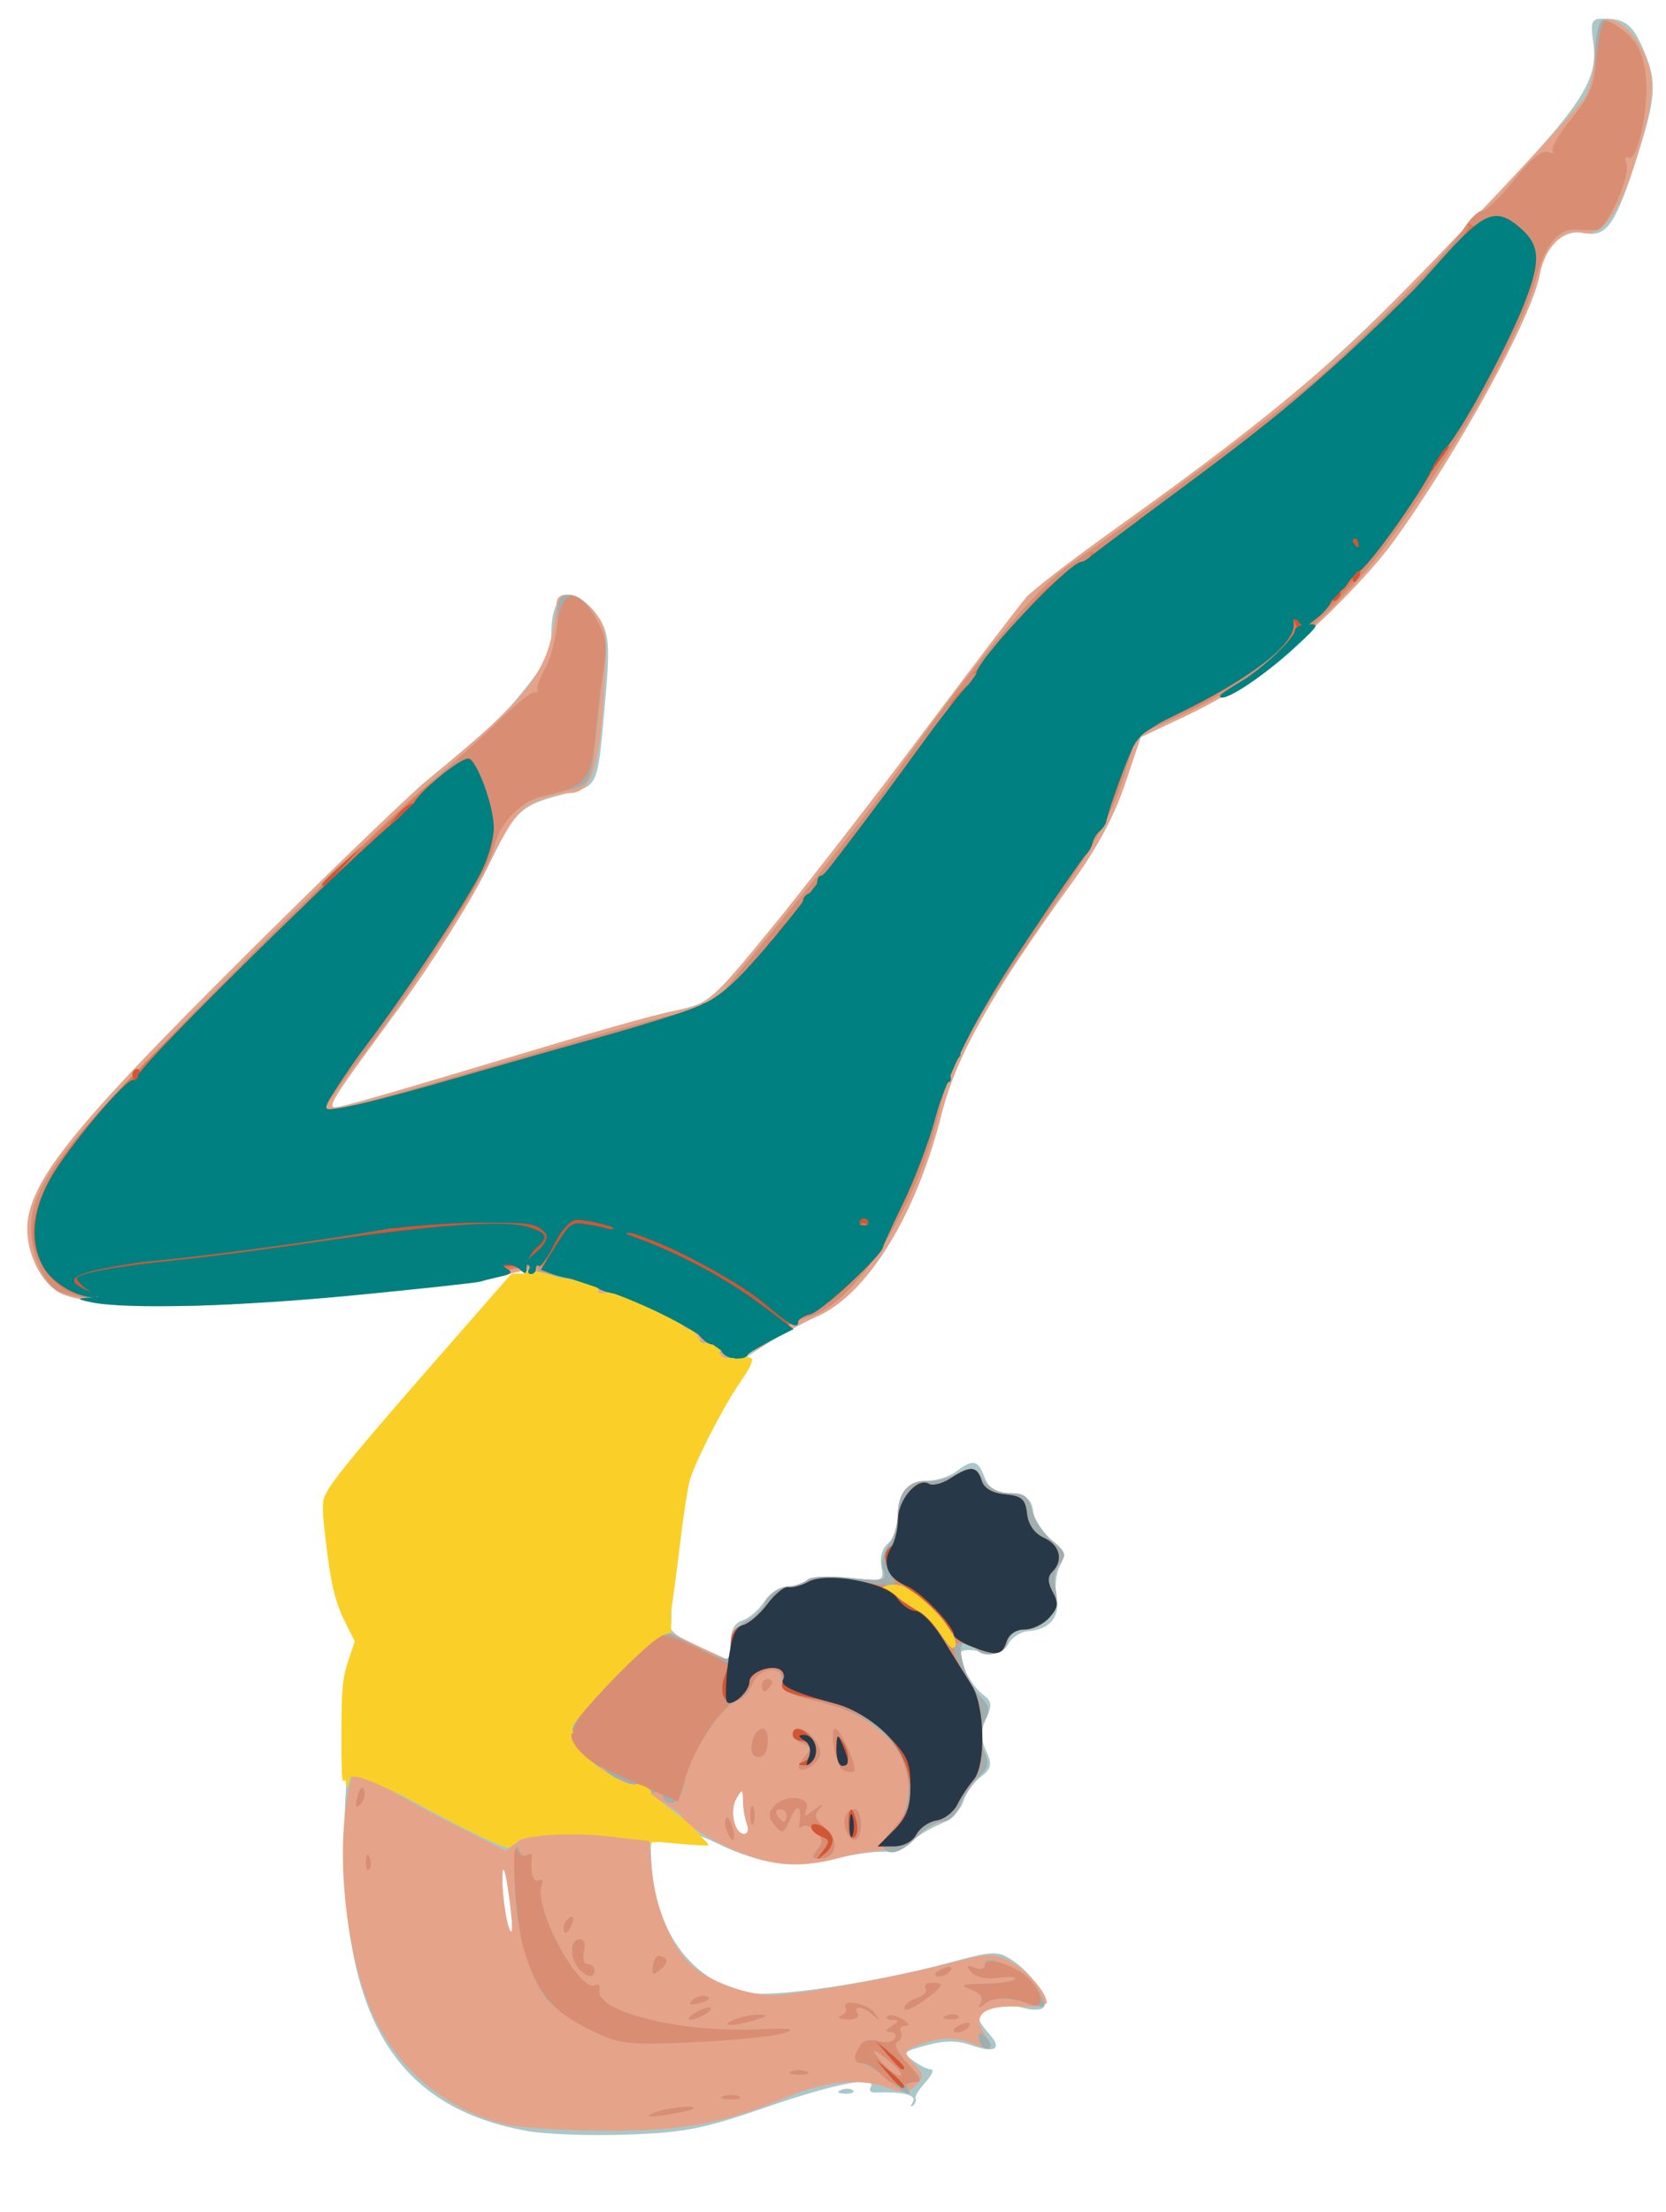 <?xml version="1.0" encoding="UTF-8" standalone="no"?>
<!-- Created with Inkscape (http://www.inkscape.org/) -->

<svg
   xmlns:dc="http://purl.org/dc/elements/1.1/"
   xmlns:cc="http://creativecommons.org/ns#"
   xmlns:rdf="http://www.w3.org/1999/02/22-rdf-syntax-ns#"
   xmlns:svg="http://www.w3.org/2000/svg"
   xmlns="http://www.w3.org/2000/svg"
   xmlns:sodipodi="http://sodipodi.sourceforge.net/DTD/sodipodi-0.dtd"
   xmlns:inkscape="http://www.inkscape.org/namespaces/inkscape"
   version="1.1"
   id="svg3229"
   width="86.08"
   height="114.24"
   viewBox="0 0 86.08 114.24"
   sodipodi:docname="66666.svg"
   inkscape:version="0.92.3 (2405546, 2018-03-11)">
  <defs
     id="defs3233" />
  <sodipodi:namedview
     pagecolor="#ffffff"
     bordercolor="#666666"
     borderopacity="1"
     objecttolerance="10"
     gridtolerance="10"
     guidetolerance="10"
     inkscape:pageopacity="0"
     inkscape:pageshadow="2"
     inkscape:window-width="1366"
     inkscape:window-height="705"
     id="namedview3231"
     showgrid="false"
     inkscape:zoom="4.1316527"
     inkscape:cx="43.040001"
     inkscape:cy="45.433569"
     inkscape:window-x="-8"
     inkscape:window-y="-8"
     inkscape:window-maximized="1"
     inkscape:current-layer="svg3229" />
  <g
     id="g3782">
    <path
       style="fill:#aac7c9;stroke-width:0.32"
       d="m 27.239,110.061 c -7.29,-1.304 -10.055,-6.596 -9.353,-17.901 0.06,-0.968 0.003,-2.234 -0.126,-2.814 C 17.519,88.275 18.327,85.44 18.872,85.44 c 0.143,0 0.345,-0.223 0.45,-0.497 0.11,-0.288 0.056,-0.413 -0.129,-0.299 -0.523,0.323 -2.232,-3.673 -2.232,-5.22 -3.52e-4,-1.954 0.656,-3.019 3.983,-6.464 1.615,-1.672 3.773,-4.012 4.795,-5.2 1.866,-2.168 1.861,-2.539 -0.028,-1.821 -0.49,0.186 -2.551,0.465 -4.581,0.619 C 19.1,66.711 15.784,67.006 13.76,67.213 9.237,67.675 4.083,67.433 2.974,66.706 1.895,65.999 1.206,64.239 1.466,62.855 1.888,60.606 4.2,57.805 12.282,49.749 c 4.421,-4.406 8.817,-8.654 9.77,-9.44 3.364,-2.776 3.99,-3.365 5.203,-4.898 0.91,-1.151 1.226,-1.85 1.23,-2.72 0.009,-2.17 1.089,-2.613 2.326,-0.955 0.695,0.932 0.738,1.461 0.408,5.064 -0.346,3.787 -0.341,3.776 -1.862,4.159 -2.505,0.632 -2.697,0.811 -4.201,3.904 C 24.36,46.5 22.337,49.712 20.661,52 c -4.043,5.519 -3.949,5.35 -2.838,5.096 0.493,-0.112 3.057,-0.852 5.697,-1.644 7.991,-2.397 9.894,-2.939 11.57,-3.298 1.541,-0.331 1.734,-0.501 4.799,-4.249 C 41.646,45.757 45.188,41.192 47.761,37.76 c 2.573,-3.432 4.947,-6.545 5.275,-6.917 0.329,-0.373 2.462,-2.01 4.741,-3.638 8.92,-6.375 11.597,-8.719 19.503,-17.084 4.473,-4.731 5.297,-6.018 5.048,-7.875 -0.16,-1.19 -0.116,-1.285 0.59,-1.281 1.076,0.007 1.467,0.33 2.03,1.676 0.672,1.608 0.625,2.345 -0.341,5.405 -1.119,3.542 -1.585,4.222 -2.738,3.991 -1.104,-0.221 -2.037,0.653 -2.322,2.176 C 79.131,16.424 75.237,23.514 71.972,28 c -1.414,1.944 -4.765,5.244 -6.89,6.785 -0.859,0.623 -2.593,1.618 -3.852,2.21 l -2.29,1.076 -0.822,2.444 c -0.546,1.625 -1.454,3.315 -2.709,5.044 -4.201,5.79 -6.01,8.992 -6.753,11.956 -1.311,5.23 -3.839,9.338 -6.45,10.48 -0.774,0.339 -2.206,1.147 -3.181,1.796 -1.453,0.968 -1.959,1.562 -2.805,3.298 -1.529,3.136 -1.918,5.023 -1.654,8.03 0.124,1.408 0.166,2.716 0.094,2.906 -0.072,0.19 0.488,0.612 1.243,0.937 0.755,0.325 1.482,0.649 1.614,0.721 0.132,0.071 0.24,-0.305 0.24,-0.836 0,-0.669 0.188,-1.025 0.611,-1.159 0.336,-0.107 0.844,-0.548 1.127,-0.982 C 39.811,82.23 40.32,81.92 40.788,81.92 c 0.426,0 0.861,-0.141 0.968,-0.314 0.114,-0.184 0.965,-0.233 2.062,-0.118 1.849,0.193 1.867,0.187 1.719,-0.586 -0.091,-0.475 0.049,-0.946 0.356,-1.201 0.278,-0.231 0.506,-0.877 0.506,-1.437 0,-1.226 0.49,-1.781 1.584,-1.795 0.449,-0.006 1.096,-0.222 1.437,-0.48 0.855,-0.647 1.108,-0.593 1.451,0.309 0.217,0.57 0.579,0.806 1.352,0.88 0.85,0.082 1.077,0.257 1.164,0.901 0.059,0.44 0.475,1.097 0.923,1.46 0.692,0.56 0.761,0.762 0.455,1.334 -0.198,0.37 -0.277,1.089 -0.176,1.598 0.207,1.034 -0.337,1.691 -1.471,1.776 -0.38,0.029 -0.836,0.322 -1.013,0.652 -0.257,0.479 -0.541,0.559 -1.414,0.395 -0.711,-0.133 -1.092,-0.081 -1.092,0.151 0,0.54 0.684,1.709 1.24,2.118 0.409,0.301 0.429,0.511 0.115,1.2 -0.293,0.643 -0.294,1.026 -0.003,1.665 0.328,0.72 0.289,0.9 -0.293,1.36 -0.369,0.292 -0.772,0.867 -0.896,1.28 -0.127,0.423 -0.675,0.937 -1.26,1.182 -0.569,0.238 -1.22,0.655 -1.446,0.928 -0.226,0.272 -0.863,0.481 -1.415,0.464 -0.552,-0.017 -1.651,0.14 -2.443,0.35 -1.948,0.515 -3.978,0.27 -6.024,-0.727 -1.281,-0.624 -1.889,-0.76 -2.447,-0.548 -0.409,0.155 -0.849,0.184 -0.979,0.063 -0.13,-0.121 -0.159,0.674 -0.065,1.767 0.296,3.423 2.192,5.847 4.991,6.38 1.323,0.252 6.583,-0.538 10.35,-1.554 2.316,-0.625 2.515,-0.633 3.276,-0.134 0.992,0.65 1.902,1.983 1.642,2.404 -0.112,0.181 -0.558,0.206 -1.071,0.059 -0.867,-0.249 -2.313,0.066 -2.313,0.504 0,0.124 0.239,0.489 0.531,0.812 0.72,0.796 0.356,1.052 -0.882,0.621 -0.747,-0.26 -1.376,-0.262 -2.328,-0.005 -1.221,0.329 -1.266,0.38 -0.692,0.8 0.337,0.247 0.752,0.448 0.922,0.448 0.17,0 0.034,0.303 -0.301,0.674 -0.335,0.37 -0.562,0.742 -0.503,0.827 0.059,0.084 -3.2e-4,0.249 -0.131,0.366 -0.131,0.117 -0.134,0.033 -0.008,-0.187 0.212,-0.369 -0.479,-0.54 -1.964,-0.487 -0.218,0.008 -0.318,-0.113 -0.221,-0.27 0.387,-0.627 -1.779,-0.216 -5.368,1.019 -3.308,1.138 -4.222,1.318 -7.221,1.425 -1.889,0.067 -4.208,-0.017 -5.155,-0.186 z m -0.964,-12.324 c -0.165,-1.13 -0.292,-1.493 -0.316,-0.898 -0.042,1.072 0.291,3.096 0.479,2.909 0.062,-0.062 -0.011,-0.967 -0.163,-2.011 z m 0.763,-3.014 c 0.112,-0.181 -0.016,-0.235 -0.301,-0.126 C 26.182,94.811 26.081,95.04 26.541,95.04 c 0.166,0 0.389,-0.142 0.497,-0.316 z m 11.557,-0.51 c -0.107,-0.278 -0.199,-0.818 -0.204,-1.2 -0.009,-0.63 -0.04,-0.642 -0.34,-0.127 -0.37,0.636 -0.105,1.834 0.405,1.834 0.183,0 0.245,-0.228 0.138,-0.506 z m 4.866,13.728 c 0.231,-0.092 0.507,-0.081 0.613,0.025 0.106,0.106 -0.083,0.182 -0.42,0.168 -0.373,-0.015 -0.449,-0.091 -0.193,-0.193 z"
       id="path3796"
       inkscape:connector-curvature="0" />
    <path
       style="fill:#e5a48a;stroke-width:0.32"
       d="m 26.155,109.732 c -3.028,-0.713 -5.565,-2.796 -6.864,-5.633 -1.482,-3.236 -2.017,-8.774 -1.173,-12.137 l 0.184,-0.732 1.169,0.788 c 0.643,0.433 2.406,1.413 3.919,2.178 l 2.75,1.39 0.85,-0.619 c 0.625,-0.456 1.167,-0.573 2.05,-0.445 0.66,0.096 1.937,0.18 2.836,0.186 l 1.636,0.012 0.169,1.863 c 0.177,1.952 1.031,3.997 2.058,4.925 0.923,0.834 2.823,1.532 4.173,1.532 1.328,0 6.531,-0.948 9.483,-1.727 1.653,-0.437 1.98,-0.44 2.781,-0.025 0.869,0.449 1.906,1.617 1.906,2.147 0,0.138 -0.653,0.227 -1.452,0.196 -1.747,-0.066 -2.397,0.41 -1.82,1.333 0.557,0.893 0.497,0.981 -0.429,0.628 -1.048,-0.399 -1.801,-0.394 -2.881,0.016 -0.841,0.32 -0.848,0.344 -0.282,0.97 0.518,0.572 0.529,0.694 0.098,1.125 -0.378,0.378 -0.674,0.411 -1.359,0.15 -1.423,-0.541 -3.29,-0.385 -5.245,0.438 -3.289,1.384 -5.503,1.791 -9.556,1.757 -2.087,-0.018 -4.336,-0.16 -4.999,-0.316 z m 0.12,-11.994 c -0.165,-1.13 -0.292,-1.493 -0.316,-0.898 -0.042,1.072 0.291,3.096 0.479,2.909 0.062,-0.062 -0.011,-0.967 -0.163,-2.011 z M 37.545,95.385 c -1.086,-0.514 -2.118,-1.201 -2.292,-1.527 -0.174,-0.326 -1.337,-1.021 -2.583,-1.545 -1.246,-0.524 -2.564,-1.176 -2.927,-1.449 L 29.081,90.368 29.764,88.544 C 30.139,87.541 30.595,86.72 30.777,86.72 c 0.182,0 0.245,-0.223 0.141,-0.497 -0.105,-0.273 -0.077,-0.427 0.061,-0.341 0.138,0.086 0.45,0.033 0.693,-0.117 0.371,-0.229 0.375,-0.569 0.029,-2.115 -0.227,-1.013 -0.407,-2.756 -0.401,-3.873 0.01,-1.758 0.19,-2.363 1.338,-4.503 1.329,-2.477 3.014,-4.345 4.2,-4.656 0.57,-0.149 0.537,0.005 -0.33,1.542 -1.822,3.228 -2.31,5.264 -2.13,8.88 l 0.161,3.232 1.531,0.741 c 0.842,0.408 1.557,0.743 1.589,0.744 0.032,0.002 0.104,-0.393 0.16,-0.877 0.06,-0.519 0.375,-1 0.768,-1.173 0.367,-0.161 0.799,-0.593 0.96,-0.96 0.161,-0.367 0.653,-0.715 1.093,-0.774 0.44,-0.059 0.932,-0.234 1.094,-0.39 0.161,-0.155 1.15,-0.193 2.197,-0.083 1.787,0.187 1.892,0.161 1.705,-0.427 -0.111,-0.35 0.009,-0.901 0.273,-1.249 0.259,-0.343 0.476,-1.074 0.481,-1.624 0.011,-1.113 0.631,-1.806 1.511,-1.689 0.318,0.043 0.996,-0.124 1.505,-0.369 0.857,-0.413 0.961,-0.393 1.399,0.266 0.305,0.46 0.797,0.712 1.388,0.712 0.734,0 0.956,0.174 1.124,0.88 0.115,0.484 0.582,1.187 1.037,1.562 0.709,0.585 0.767,0.755 0.401,1.196 -0.263,0.317 -0.345,0.837 -0.215,1.355 0.257,1.022 -0.54,2.047 -1.592,2.047 -0.444,0 -0.776,0.242 -0.88,0.64 -0.175,0.671 -1.315,0.89 -1.667,0.32 -0.109,-0.176 -0.351,-0.32 -0.539,-0.32 -0.537,0 -0.02,1.955 0.728,2.751 0.562,0.599 0.599,0.797 0.253,1.352 -0.315,0.505 -0.323,0.833 -0.033,1.47 0.316,0.694 0.28,0.907 -0.237,1.388 -0.336,0.313 -0.76,0.963 -0.943,1.444 -0.184,0.483 -0.578,0.876 -0.88,0.876 -0.301,0 -0.893,0.324 -1.314,0.72 -0.423,0.397 -1.221,0.74 -1.781,0.765 -0.557,0.025 -1.589,0.201 -2.293,0.392 -2.14,0.581 -3.703,0.427 -5.815,-0.572 z m 1.049,-1.171 c -0.107,-0.278 -0.199,-0.818 -0.204,-1.2 -0.009,-0.63 -0.04,-0.642 -0.34,-0.127 -0.37,0.636 -0.105,1.834 0.405,1.834 0.183,0 0.245,-0.228 0.138,-0.506 z M 19.967,74.718 c 0.039,-0.267 0.272,-0.663 0.516,-0.882 0.372,-0.331 0.382,-0.313 0.064,0.113 -0.21,0.28 -0.301,0.59 -0.203,0.688 0.098,0.098 0.038,0.266 -0.135,0.372 -0.172,0.106 -0.281,-0.025 -0.242,-0.291 z m 2.286,-2.376 c -0.101,-0.164 -0.062,-0.374 0.088,-0.466 0.15,-0.092 0.272,0.042 0.272,0.298 0,0.54 -0.101,0.587 -0.36,0.168 z m 1.92,-2.24 c -0.101,-0.164 -0.062,-0.374 0.088,-0.466 0.15,-0.092 0.272,0.042 0.272,0.298 0,0.54 -0.101,0.587 -0.36,0.168 z M 36.691,69.998 c 0.082,-0.133 -0.075,-0.328 -0.349,-0.434 -0.274,-0.105 -0.42,-0.319 -0.324,-0.474 0.096,-0.156 -0.026,-0.206 -0.271,-0.112 -0.245,0.094 -0.648,-0.088 -0.897,-0.404 -0.421,-0.536 -0.409,-0.543 0.189,-0.095 0.593,0.444 0.608,0.439 0.204,-0.076 -0.24,-0.306 -0.567,-0.476 -0.727,-0.377 -0.16,0.099 -0.73,-0.191 -1.268,-0.644 -1.091,-0.918 -1.571,-1.012 -2.164,-0.423 -0.323,0.321 -0.358,0.282 -0.176,-0.196 0.207,-0.543 0.107,-0.576 -1.123,-0.368 -1.107,0.187 -1.427,0.123 -1.778,-0.358 -0.391,-0.535 -0.563,-0.55 -1.979,-0.165 -0.852,0.232 -3.134,0.543 -5.07,0.693 -1.936,0.149 -5.176,0.441 -7.2,0.648 C 9.238,67.675 4.084,67.433 2.974,66.706 1.895,65.999 1.206,64.239 1.466,62.855 1.888,60.606 4.2,57.805 12.282,49.749 c 4.421,-4.406 8.824,-8.654 9.784,-9.44 5.548,-4.543 6.385,-5.691 6.698,-9.189 0.064,-0.711 1.25,-0.425 1.955,0.472 0.641,0.815 0.671,1.101 0.47,4.4 -0.229,3.746 -0.664,4.968 -1.766,4.968 -0.354,0 -1.13,0.204 -1.726,0.452 -0.908,0.38 -1.317,0.934 -2.535,3.44 C 24.362,46.496 22.337,49.712 20.661,52 c -4.043,5.519 -3.949,5.35 -2.838,5.096 0.493,-0.112 3.057,-0.852 5.697,-1.644 7.991,-2.397 9.894,-2.939 11.57,-3.298 1.541,-0.331 1.734,-0.501 4.799,-4.249 C 41.646,45.757 45.188,41.192 47.761,37.76 c 2.573,-3.432 4.947,-6.545 5.275,-6.917 0.329,-0.373 2.462,-2.01 4.741,-3.638 C 63.905,22.825 68.006,19.538 70.88,16.704 74.093,13.537 81.223,5.983 81.862,5.071 82.126,4.694 82.368,3.659 82.399,2.77 82.43,1.882 82.615,1.102 82.81,1.037 c 0.649,-0.216 1.58,0.528 2.142,1.713 0.634,1.336 0.526,2.568 -0.508,5.766 -0.849,2.629 -1.721,3.755 -2.712,3.506 -0.937,-0.235 -1.915,0.745 -2.186,2.192 C 79.131,16.424 75.237,23.514 71.972,28 c -1.414,1.944 -4.765,5.244 -6.89,6.785 -0.859,0.623 -2.593,1.618 -3.852,2.21 l -2.29,1.076 -0.822,2.444 c -0.546,1.625 -1.454,3.315 -2.709,5.044 -4.201,5.79 -6.01,8.992 -6.753,11.956 -1.311,5.231 -3.839,9.339 -6.45,10.478 -0.774,0.338 -1.991,1.004 -2.703,1.481 -1.15,0.769 -3.202,1.151 -2.815,0.523 z"
       id="path3794"
       inkscape:connector-curvature="0" />
    <path
       style="fill:#9faeae;stroke-width:0.32"
       d="m 33.76,109.135 c 0.614,-0.278 2.328,-0.46 2.053,-0.217 -0.073,0.065 -0.709,0.205 -1.413,0.312 -0.892,0.136 -1.086,0.107 -0.64,-0.095 z m 3.6,-0.867 c 0.22,-0.089 0.58,-0.089 0.8,0 0.22,0.089 0.04,0.161 -0.4,0.161 -0.44,0 -0.62,-0.073 -0.4,-0.161 z M 45.818,107.36 c -0.523,-0.44 -1.11,-0.8 -1.305,-0.8 -0.421,0 -0.445,-0.32 -0.069,-0.914 0.168,-0.265 0.53,-0.353 0.928,-0.227 0.359,0.114 0.746,0.057 0.859,-0.126 0.113,-0.183 0.017,-0.335 -0.213,-0.338 -0.304,-0.004 -0.288,-0.09 0.061,-0.315 0.395,-0.255 0.4,-0.311 0.027,-0.315 -0.249,-0.003 -0.368,-0.09 -0.264,-0.194 0.104,-0.104 0.452,-0.036 0.773,0.15 0.345,0.201 0.413,0.344 0.165,0.349 -0.23,0.005 -0.336,0.144 -0.235,0.308 0.101,0.164 0.026,0.396 -0.167,0.515 -0.226,0.139 -0.034,0.548 0.535,1.142 0.723,0.755 0.784,0.925 0.327,0.925 -0.307,0 -0.47,0.144 -0.361,0.32 0.333,0.539 -0.064,0.359 -1.062,-0.48 z m 0.262,-0.8 c -0.406,-0.352 -0.81,-0.64 -0.899,-0.64 -0.088,0 0.1,0.288 0.419,0.64 0.319,0.352 0.723,0.64 0.899,0.64 0.176,0 -0.013,-0.288 -0.419,-0.64 z m -5.2,0.428 c 0.22,-0.089 0.58,-0.089 0.8,0 0.22,0.089 0.04,0.161 -0.4,0.161 -0.44,0 -0.62,-0.073 -0.4,-0.161 z m 9.893,-1.281 c -0.117,-0.117 -0.213,-0.362 -0.213,-0.544 0,-0.201 0.149,-0.182 0.379,0.048 0.208,0.208 0.304,0.453 0.213,0.544 -0.091,0.091 -0.261,0.069 -0.379,-0.048 z m -20.239,-0.846 c -0.894,-0.429 -1.931,-1.169 -2.304,-1.643 -0.973,-1.237 -1.677,-3.953 -1.634,-6.307 0.02,-1.117 0.103,-1.777 0.184,-1.467 0.081,0.31 0.284,0.479 0.451,0.376 0.167,-0.103 0.283,-0.069 0.258,0.076 -0.126,0.723 0.066,1.4 0.346,1.226 0.174,-0.108 0.239,0.005 0.145,0.25 -0.441,1.148 1.998,5.645 2.795,5.153 0.154,-0.095 0.24,0.015 0.192,0.245 -0.234,1.111 4.1,2.208 8.072,2.044 1.841,-0.076 2.176,-0.03 1.44,0.198 -0.528,0.163 -2.616,0.371 -4.64,0.463 -3.428,0.155 -3.791,0.113 -5.305,-0.614 z m 18.745,-0.026 c 0,-0.069 0.223,-0.212 0.497,-0.316 0.285,-0.109 0.413,-0.056 0.301,0.126 -0.188,0.304 -0.798,0.45 -0.798,0.191 z m -11.36,-0.514 c 0.352,-0.151 0.928,-0.271 1.28,-0.266 0.514,0.008 0.483,0.06 -0.16,0.266 -1.094,0.35 -1.935,0.35 -1.12,0 z m -2.08,-0.32 c 0.264,-0.171 0.624,-0.31 0.8,-0.31 0.176,0 0.104,0.14 -0.16,0.31 -0.264,0.171 -0.624,0.31 -0.8,0.31 -0.176,0 -0.104,-0.14 0.16,-0.31 z m 7.602,0.107 c 0.221,-0.089 0.339,-0.264 0.262,-0.388 -0.304,-0.492 1.079,-0.282 1.459,0.222 0.343,0.455 0.337,0.477 -0.043,0.139 -0.536,-0.478 -1.08,-0.532 -0.801,-0.08 0.111,0.18 -0.125,0.309 -0.541,0.295 -0.406,-0.014 -0.558,-0.098 -0.337,-0.187 z m 5.458,-0.006 c 0.231,-0.092 0.507,-0.081 0.613,0.025 0.106,0.106 -0.083,0.182 -0.42,0.168 -0.373,-0.015 -0.449,-0.091 -0.193,-0.193 z m -2.18,-0.378 c 0,-0.176 0.29,-0.412 0.645,-0.525 0.355,-0.113 0.562,-0.338 0.461,-0.502 -0.101,-0.163 0.041,-0.297 0.315,-0.297 0.715,0 0.625,0.187 -0.461,0.96 -0.528,0.376 -0.96,0.539 -0.96,0.363 z M 35.766,103.306 c 0.186,-0.186 0.527,-0.275 0.758,-0.198 0.24,0.08 0.095,0.225 -0.338,0.338 -0.532,0.139 -0.657,0.098 -0.42,-0.14 z m 14.913,0.131 c 0.156,-0.26 -0.021,-0.501 -0.499,-0.679 -0.613,-0.229 -0.5,-0.28 0.653,-0.298 0.767,-0.012 1.487,-0.121 1.6,-0.242 0.113,-0.121 -0.264,-0.155 -0.84,-0.074 -0.648,0.091 -1.183,-0.019 -1.405,-0.286 -0.282,-0.34 -0.247,-0.39 0.166,-0.231 0.289,0.111 0.525,0.047 0.525,-0.143 0,-0.779 2.392,0.453 2.856,1.471 0.343,0.753 0.32,0.791 -0.365,0.579 -1.294,-0.401 -2.001,-0.415 -2.473,-0.05 -0.352,0.272 -0.404,0.261 -0.219,-0.046 z m -20.786,-1.779 c -0.471,-0.539 -0.439,-1.498 0.05,-1.498 0.239,0 0.33,0.254 0.229,0.64 -0.094,0.358 -0.01,0.64 0.19,0.64 0.197,0 0.357,0.144 0.357,0.32 0,0.433 -0.404,0.383 -0.827,-0.102 z m 3.843,-0.121 c 0.047,-0.318 0.191,-0.554 0.321,-0.525 0.486,0.11 0.505,0.347 0.056,0.719 -0.376,0.312 -0.446,0.276 -0.377,-0.194 z m 14.584,0.416 c 0,-0.069 0.223,-0.212 0.497,-0.316 0.285,-0.109 0.413,-0.056 0.301,0.126 -0.188,0.304 -0.798,0.45 -0.798,0.191 z m -19.2,-2.415 c 0,-0.166 0.142,-0.389 0.316,-0.497 0.181,-0.112 0.235,0.016 0.126,0.301 -0.213,0.554 -0.442,0.656 -0.442,0.196 z M 18.905,96.133 c 0.015,-0.373 0.091,-0.449 0.193,-0.193 0.092,0.231 0.081,0.507 -0.025,0.613 -0.106,0.106 -0.182,-0.083 -0.168,-0.42 z m 23.327,-0.604 c 0.311,-0.375 0.295,-0.567 -0.083,-0.945 -0.261,-0.261 -0.575,-0.373 -0.698,-0.249 -0.124,0.124 -0.196,0.081 -0.16,-0.095 0.187,-0.928 -0.092,-1.159 -0.433,-0.36 -0.353,0.827 -0.437,0.868 -0.825,0.4 -0.343,-0.413 -0.351,-0.617 -0.039,-0.994 0.532,-0.641 1.918,-0.525 1.67,0.14 -0.163,0.436 -0.112,0.439 0.436,0.029 0.419,-0.314 0.497,-0.326 0.239,-0.035 -0.3,0.338 -0.238,0.544 0.293,0.975 0.758,0.613 0.596,1.605 -0.262,1.605 -0.43,0 -0.456,-0.089 -0.138,-0.471 z M 40.64,93.76 c 0,-0.176 -0.152,-0.32 -0.339,-0.32 -0.186,0 -0.25,0.144 -0.141,0.32 0.109,0.176 0.261,0.32 0.339,0.32 0.078,0 0.141,-0.144 0.141,-0.32 z m 4.986,1.643 c -0.094,-0.152 0.11,-0.532 0.455,-0.844 0.921,-0.833 1.121,-2.44 0.474,-3.803 -0.655,-1.38 -2.243,-2.422 -4.446,-2.916 C 40.821,87.551 40.459,87.329 40.378,86.777 40.322,86.394 40.204,86.08 40.117,86.08 c -0.483,0 -1.397,0.726 -1.397,1.11 0,0.246 -0.279,0.536 -0.62,0.644 -0.823,0.261 -2.456,2.765 -2.719,4.168 -0.126,0.669 -0.397,1.118 -0.675,1.118 -0.256,0 -0.466,-0.159 -0.466,-0.354 0,-0.195 -0.212,-0.273 -0.471,-0.174 -0.259,0.099 -0.658,0.007 -0.888,-0.206 -0.229,-0.213 -0.628,-0.434 -0.886,-0.492 -0.258,-0.058 -0.563,-0.257 -0.677,-0.441 -0.114,-0.184 -0.335,-0.256 -0.492,-0.159 -0.157,0.097 -0.605,-0.066 -0.997,-0.361 l -0.712,-0.537 0.634,-1.735 c 0.349,-0.954 0.8,-1.837 1.002,-1.962 0.205,-0.127 0.257,-0.407 0.117,-0.633 -0.144,-0.233 -0.121,-0.325 0.054,-0.217 0.168,0.104 0.503,0.066 0.746,-0.085 0.371,-0.229 0.375,-0.569 0.029,-2.115 -0.227,-1.013 -0.407,-2.756 -0.401,-3.873 0.01,-1.759 0.189,-2.361 1.34,-4.503 1.361,-2.533 2.718,-4.066 4.048,-4.571 0.413,-0.157 0.751,-0.451 0.751,-0.653 0,-0.267 -0.128,-0.261 -0.467,0.021 -0.387,0.321 -0.446,0.276 -0.342,-0.26 0.069,-0.356 -0.081,-0.819 -0.333,-1.028 -0.286,-0.238 -0.458,-0.255 -0.458,-0.047 0,0.183 0.18,0.405 0.4,0.494 0.22,0.089 0.248,0.173 0.063,0.187 -0.435,0.033 -3.023,-1.866 -3.023,-2.218 0,-0.326 -1.629,-0.862 -3.36,-1.105 -0.938,-0.131 -1.109,-0.099 -0.64,0.121 0.578,0.272 0.555,0.303 -0.24,0.323 -0.484,0.012 -0.88,-0.13 -0.88,-0.316 0,-0.186 -0.142,-0.251 -0.316,-0.143 -0.181,0.112 -0.235,-0.016 -0.126,-0.301 0.234,-0.61 0.146,-0.611 -1.909,-0.03 -1.527,0.432 -4.425,0.73 -13.984,1.44 -3.49,0.259 -7.45,0.045 -8.717,-0.471 C 2.295,66.384 1.599,64.878 1.603,63.456 1.609,61.154 3.166,59.169 11.721,50.56 c 4.46,-4.488 9.067,-8.952 10.238,-9.92 1.171,-0.968 2.865,-2.48 3.764,-3.36 0.899,-0.88 1.744,-1.564 1.876,-1.52 0.133,0.044 0.212,-0.028 0.176,-0.16 -0.036,-0.132 0.18,-0.701 0.48,-1.264 0.3,-0.563 0.546,-1.607 0.546,-2.32 0,-1.064 0.11,-1.296 0.614,-1.296 0.981,0 2.051,2.021 1.828,3.452 -0.102,0.653 -0.27,2.052 -0.373,3.108 -0.309,3.152 -0.367,3.289 -1.509,3.515 -2.536,0.501 -3.406,1.217 -3.896,3.205 -0.269,1.092 -4.123,7.066 -6.975,10.813 -1.051,1.381 -1.851,2.572 -1.777,2.646 0.074,0.074 3.796,-0.954 8.271,-2.286 4.475,-1.331 8.948,-2.592 9.939,-2.801 l 1.803,-0.38 3.848,-4.698 c 2.116,-2.584 4.539,-5.678 5.383,-6.876 4.204,-5.964 7.598,-10.071 9.274,-11.222 2.922,-2.007 9.758,-7.108 12.129,-9.051 2.495,-2.045 7.43,-7.027 8.306,-8.385 0.312,-0.484 0.734,-0.88 0.937,-0.88 0.203,0 0.941,-0.722 1.641,-1.605 0.827,-1.044 1.436,-1.541 1.744,-1.423 0.26,0.1 0.371,0.079 0.246,-0.046 -0.125,-0.125 0.311,-0.885 0.97,-1.688 1.046,-1.276 1.2,-1.682 1.223,-3.212 0.014,-0.963 0.179,-1.802 0.365,-1.864 0.186,-0.062 0.729,0.223 1.205,0.633 0.64,0.551 0.911,1.14 1.037,2.255 0.181,1.602 -0.445,4.494 -0.909,4.207 -0.152,-0.094 -0.195,0.042 -0.095,0.302 0.239,0.623 -0.994,3.39 -1.531,3.435 -0.23,0.019 -0.714,0.013 -1.075,-0.015 -0.889,-0.068 -1.606,0.811 -2.064,2.527 -0.769,2.886 -4.15,8.888 -7.769,13.79 -2.799,3.791 -6.812,7.082 -10.861,8.906 l -2.008,0.905 -0.705,2.273 c -0.531,1.712 -1.526,3.481 -4.033,7.165 -4.326,6.358 -4.838,7.304 -5.507,10.172 -1.127,4.829 -4.363,9.838 -6.741,10.435 -1.612,0.405 -4.351,2.602 -5.288,4.242 -1.741,3.049 -2.244,5.178 -2.075,8.786 L 34.522,84.32 l 1.379,0.701 c 1.774,0.902 1.798,0.9 1.918,-0.141 0.06,-0.519 0.375,-1 0.768,-1.173 0.367,-0.161 0.799,-0.593 0.96,-0.96 0.161,-0.367 0.653,-0.715 1.093,-0.774 0.44,-0.059 0.932,-0.234 1.094,-0.39 0.161,-0.155 1.15,-0.193 2.197,-0.083 1.787,0.187 1.892,0.161 1.705,-0.427 -0.111,-0.35 0.009,-0.901 0.273,-1.249 0.259,-0.343 0.476,-1.074 0.482,-1.624 0.011,-1.113 0.631,-1.806 1.511,-1.689 0.318,0.043 0.996,-0.124 1.505,-0.369 0.857,-0.413 0.961,-0.393 1.399,0.266 0.305,0.46 0.797,0.712 1.388,0.712 0.734,0 0.956,0.174 1.124,0.88 0.115,0.484 0.582,1.187 1.037,1.562 0.709,0.585 0.767,0.755 0.401,1.196 -0.263,0.317 -0.345,0.837 -0.215,1.355 0.257,1.022 -0.54,2.047 -1.592,2.047 -0.444,0 -0.776,0.242 -0.88,0.64 -0.175,0.671 -1.315,0.89 -1.667,0.32 -0.109,-0.176 -0.351,-0.32 -0.539,-0.32 -0.537,0 -0.02,1.955 0.728,2.751 0.562,0.599 0.599,0.797 0.253,1.352 -0.315,0.505 -0.323,0.833 -0.033,1.47 0.316,0.694 0.28,0.907 -0.237,1.388 -0.336,0.313 -0.76,0.963 -0.943,1.444 C 49.432,93.723 49.055,94.08 48.704,94.08 c -0.326,0 -0.93,0.36 -1.344,0.8 -0.768,0.818 -1.428,1.017 -1.734,0.523 z M 35.52,68.488 c 0,-0.171 -0.468,-0.543 -1.04,-0.826 l -1.04,-0.514 0.96,0.815 c 1.102,0.935 1.12,0.944 1.12,0.526 z m 2.03,26.058 c -0.104,-0.272 -0.118,-0.565 -0.031,-0.653 0.087,-0.087 0.236,0.135 0.33,0.494 0.199,0.763 -0.022,0.88 -0.299,0.159 z m 6.163,-0.015 c -0.218,-0.567 0.006,-1.091 0.466,-1.091 0.166,0 0.301,0.36 0.301,0.8 0,0.895 -0.467,1.072 -0.767,0.291 z m -15.787,-0.033 c 0.311,-0.081 0.743,-0.076 0.96,0.012 0.217,0.088 -0.038,0.154 -0.566,0.148 -0.528,-0.006 -0.705,-0.078 -0.394,-0.159 z M 38.771,93.76 c 0,-0.44 0.073,-0.62 0.161,-0.4 0.089,0.22 0.089,0.58 0,0.8 -0.089,0.22 -0.161,0.04 -0.161,-0.4 z M 18.474,92.774 c 0.113,-0.433 0.258,-0.578 0.338,-0.338 0.077,0.231 -0.012,0.572 -0.198,0.758 -0.237,0.237 -0.279,0.113 -0.14,-0.42 z m 22.806,-1.52 c 0,-0.135 0.168,-0.414 0.374,-0.619 0.285,-0.285 0.247,-0.422 -0.16,-0.578 C 40.927,89.839 40.757,89.28 41.257,89.28 c 0.531,0 1.28,0.967 1.105,1.425 -0.188,0.49 -1.082,0.944 -1.082,0.549 z m 2.143,0.026 c -0.344,-0.612 -0.524,-2 -0.261,-2 0.233,0 0.997,1.63 0.997,2.128 0,0.215 -0.603,0.111 -0.737,-0.128 z M 38.901,90.594 C 38.667,90.216 39.018,89.28 39.394,89.28 c 0.379,0 0.369,1.191 -0.012,1.426 -0.164,0.101 -0.38,0.051 -0.481,-0.112 z M 39.36,87.04 c 0,-0.176 0.152,-0.32 0.339,-0.32 0.186,0 0.25,0.144 0.141,0.32 -0.109,0.176 -0.261,0.32 -0.339,0.32 -0.078,0 -0.141,-0.144 -0.141,-0.32 z M 19.967,74.718 c 0.039,-0.267 0.272,-0.663 0.516,-0.882 0.372,-0.331 0.382,-0.313 0.064,0.113 -0.21,0.28 -0.301,0.59 -0.203,0.688 0.098,0.098 0.038,0.266 -0.135,0.372 -0.172,0.106 -0.281,-0.025 -0.242,-0.291 z m 2.286,-2.376 c -0.101,-0.164 -0.062,-0.374 0.088,-0.466 0.15,-0.092 0.272,0.042 0.272,0.298 0,0.54 -0.101,0.587 -0.36,0.168 z m 1.92,-2.24 c -0.101,-0.164 -0.062,-0.374 0.088,-0.466 0.15,-0.092 0.272,0.042 0.272,0.298 0,0.54 -0.101,0.587 -0.36,0.168 z"
       id="path3792"
       inkscape:connector-curvature="0" />
    <path
       style="fill:#d98e74;stroke-width:0.32"
       d="m 33.76,109.135 c 0.614,-0.278 2.328,-0.46 2.053,-0.217 -0.073,0.065 -0.709,0.205 -1.413,0.312 -0.892,0.136 -1.086,0.107 -0.64,-0.095 z m 3.6,-0.867 c 0.22,-0.089 0.58,-0.089 0.8,0 0.22,0.089 0.04,0.161 -0.4,0.161 -0.44,0 -0.62,-0.073 -0.4,-0.161 z m 8.25,-1.057 C 45.286,106.853 44.827,106.56 44.59,106.56 c -0.494,0 -0.54,-0.292 -0.145,-0.914 0.168,-0.265 0.53,-0.353 0.928,-0.227 0.359,0.114 0.746,0.057 0.859,-0.126 0.113,-0.183 0.017,-0.335 -0.213,-0.338 -0.304,-0.004 -0.288,-0.09 0.061,-0.315 0.395,-0.255 0.4,-0.311 0.027,-0.315 -0.249,-0.003 -0.368,-0.09 -0.264,-0.194 0.104,-0.104 0.452,-0.036 0.773,0.15 0.345,0.201 0.413,0.344 0.165,0.349 -0.23,0.005 -0.336,0.144 -0.235,0.308 0.101,0.164 0.026,0.396 -0.167,0.515 -0.226,0.139 -0.034,0.548 0.535,1.142 0.487,0.509 0.727,0.925 0.532,0.925 -0.195,0 -0.555,0.077 -0.8,0.171 -0.245,0.094 -0.712,-0.122 -1.036,-0.48 z M 46.08,106.56 c -0.406,-0.352 -0.81,-0.64 -0.899,-0.64 -0.088,0 0.1,0.288 0.419,0.64 0.319,0.352 0.723,0.64 0.899,0.64 0.176,0 -0.013,-0.288 -0.419,-0.64 z m -5.2,0.428 c 0.22,-0.089 0.58,-0.089 0.8,0 0.22,0.089 0.04,0.161 -0.4,0.161 -0.44,0 -0.62,-0.073 -0.4,-0.161 z m -10.345,-2.127 c -1.981,-0.952 -2.829,-1.978 -3.479,-4.213 -0.439,-1.51 -0.695,-6.067 -0.284,-5.046 0.089,0.221 0.297,0.318 0.463,0.216 0.165,-0.102 0.28,-0.067 0.255,0.078 -0.126,0.723 0.066,1.4 0.346,1.226 0.174,-0.108 0.239,0.005 0.145,0.25 -0.441,1.148 1.998,5.645 2.795,5.153 0.154,-0.095 0.24,0.015 0.192,0.245 -0.234,1.111 4.1,2.208 8.072,2.044 1.841,-0.076 2.176,-0.03 1.44,0.198 -0.528,0.163 -2.616,0.371 -4.64,0.463 -3.428,0.155 -3.791,0.113 -5.305,-0.614 z m 18.745,-0.026 c 0,-0.069 0.223,-0.212 0.497,-0.316 0.285,-0.109 0.413,-0.056 0.301,0.126 -0.188,0.304 -0.798,0.45 -0.798,0.191 z m -11.36,-0.514 c 0.352,-0.151 0.928,-0.271 1.28,-0.266 0.514,0.008 0.483,0.06 -0.16,0.266 -1.094,0.35 -1.935,0.35 -1.12,0 z m -2.08,-0.32 c 0.264,-0.171 0.624,-0.31 0.8,-0.31 0.176,0 0.104,0.14 -0.16,0.31 -0.264,0.171 -0.624,0.31 -0.8,0.31 -0.176,0 -0.104,-0.14 0.16,-0.31 z m 7.602,0.107 c 0.221,-0.089 0.339,-0.264 0.262,-0.388 -0.304,-0.492 1.079,-0.282 1.459,0.222 0.343,0.455 0.337,0.477 -0.043,0.139 -0.536,-0.478 -1.08,-0.532 -0.801,-0.08 0.111,0.18 -0.125,0.309 -0.541,0.295 -0.406,-0.014 -0.558,-0.098 -0.337,-0.187 z m 5.458,-0.006 c 0.231,-0.092 0.507,-0.081 0.613,0.025 0.106,0.106 -0.083,0.182 -0.42,0.168 -0.373,-0.015 -0.449,-0.091 -0.193,-0.193 z m -2.18,-0.378 c 0,-0.176 0.29,-0.412 0.645,-0.525 0.355,-0.113 0.562,-0.338 0.461,-0.502 -0.101,-0.163 0.041,-0.297 0.315,-0.297 0.715,0 0.625,0.187 -0.461,0.96 -0.528,0.376 -0.96,0.539 -0.96,0.363 z M 35.766,103.306 c 0.186,-0.186 0.527,-0.275 0.758,-0.198 0.24,0.08 0.095,0.225 -0.338,0.338 -0.532,0.139 -0.657,0.098 -0.42,-0.14 z m 14.913,0.131 c 0.156,-0.26 -0.021,-0.501 -0.499,-0.679 -0.613,-0.229 -0.5,-0.28 0.653,-0.298 0.767,-0.012 1.487,-0.121 1.6,-0.242 0.113,-0.121 -0.264,-0.155 -0.84,-0.074 -0.648,0.091 -1.183,-0.019 -1.405,-0.286 -0.282,-0.34 -0.247,-0.39 0.166,-0.231 0.289,0.111 0.525,0.062 0.525,-0.108 0,-0.485 1.477,-0.081 2.214,0.606 0.836,0.779 0.908,1.726 0.106,1.388 -0.935,-0.393 -1.815,-0.405 -2.301,-0.029 -0.352,0.272 -0.404,0.261 -0.219,-0.046 z m -20.786,-1.779 c -0.471,-0.539 -0.439,-1.498 0.05,-1.498 0.239,0 0.33,0.254 0.229,0.64 -0.094,0.358 -0.01,0.64 0.19,0.64 0.197,0 0.357,0.144 0.357,0.32 0,0.433 -0.404,0.383 -0.827,-0.102 z m 3.843,-0.121 c 0.047,-0.318 0.191,-0.554 0.321,-0.525 0.486,0.11 0.505,0.347 0.056,0.719 -0.376,0.312 -0.446,0.276 -0.377,-0.194 z m 14.584,0.416 c 0,-0.069 0.223,-0.212 0.497,-0.316 0.285,-0.109 0.413,-0.056 0.301,0.126 -0.188,0.304 -0.798,0.45 -0.798,0.191 z m -19.2,-2.415 c 0,-0.166 0.142,-0.389 0.316,-0.497 0.181,-0.112 0.235,0.016 0.126,0.301 -0.213,0.554 -0.442,0.656 -0.442,0.196 z M 18.905,96.133 c 0.015,-0.373 0.091,-0.449 0.193,-0.193 0.092,0.231 0.081,0.507 -0.025,0.613 -0.106,0.106 -0.182,-0.083 -0.168,-0.42 z m 23.327,-0.604 c 0.311,-0.375 0.295,-0.567 -0.083,-0.945 -0.261,-0.261 -0.575,-0.373 -0.698,-0.249 -0.124,0.124 -0.196,0.081 -0.16,-0.095 0.187,-0.928 -0.092,-1.159 -0.433,-0.36 -0.353,0.827 -0.437,0.868 -0.825,0.4 -0.343,-0.413 -0.351,-0.617 -0.039,-0.994 0.532,-0.641 1.918,-0.525 1.67,0.14 -0.163,0.436 -0.112,0.439 0.436,0.029 0.419,-0.314 0.497,-0.326 0.239,-0.035 -0.3,0.338 -0.238,0.544 0.293,0.975 0.758,0.613 0.596,1.605 -0.262,1.605 -0.43,0 -0.456,-0.089 -0.138,-0.471 z M 40.64,93.76 c 0,-0.176 -0.152,-0.32 -0.339,-0.32 -0.186,0 -0.25,0.144 -0.141,0.32 0.109,0.176 0.261,0.32 0.339,0.32 0.078,0 0.141,-0.144 0.141,-0.32 z m 5.605,0.576 c 0.716,-0.851 0.833,-1.239 0.692,-2.292 -0.309,-2.306 -1.664,-3.48 -4.857,-4.209 -1.238,-0.282 -1.6,-0.504 -1.6,-0.98 -6.4e-4,-0.877 -1.2,-0.796 -1.597,0.108 -0.174,0.398 -0.554,0.798 -0.843,0.89 -0.725,0.23 -2.125,2.323 -2.603,3.893 l -0.396,1.301 -2.72,-1.2 C 30.693,91.129 29.558,90.433 29.495,90.115 29.237,88.811 32.93,84.48 34.299,84.48 c 0.26,0 1.145,0.34 1.967,0.756 l 1.494,0.756 v -0.946 c 0,-0.656 0.184,-0.995 0.6,-1.103 0.33,-0.086 0.913,-0.581 1.297,-1.1 0.384,-0.519 0.87,-0.909 1.08,-0.866 0.211,0.042 0.671,-0.081 1.023,-0.274 0.42,-0.231 1.191,-0.26 2.24,-0.086 2.451,0.407 2.468,0.404 2.006,-0.336 -0.318,-0.51 -0.319,-0.769 -0.003,-1.276 0.218,-0.35 0.397,-1.047 0.397,-1.55 0,-0.998 1.026,-2.168 1.594,-1.818 0.195,0.12 0.703,-0.009 1.129,-0.289 1.014,-0.664 1.352,-0.64 1.591,0.113 0.13,0.411 0.544,0.654 1.222,0.72 0.855,0.083 1.041,0.247 1.127,0.996 0.066,0.579 0.379,1.023 0.88,1.251 0.82,0.374 1.013,1.167 0.427,1.753 -0.253,0.253 -0.246,0.544 0.025,1.051 0.307,0.574 0.274,0.812 -0.18,1.314 C 53.911,83.884 53.333,84.16 52.932,84.16 c -0.458,0 -0.808,0.248 -0.941,0.669 -0.152,0.477 -0.387,0.615 -0.822,0.48 -0.335,-0.104 -0.897,-0.278 -1.249,-0.387 -0.855,-0.263 -0.829,0.376 0.072,1.797 0.879,1.386 1.055,4.342 0.311,5.202 -0.268,0.309 -0.647,0.885 -0.843,1.28 -0.196,0.395 -0.677,0.764 -1.069,0.82 -0.392,0.056 -0.861,0.38 -1.043,0.72 C 47.154,95.105 46.68,95.36 46.2,95.36 h -0.817 l 0.862,-1.024 z m -8.695,0.211 c -0.104,-0.272 -0.118,-0.565 -0.031,-0.653 0.087,-0.087 0.236,0.135 0.33,0.494 0.199,0.763 -0.022,0.88 -0.299,0.159 z m 6.163,-0.015 c -0.218,-0.567 0.006,-1.091 0.466,-1.091 0.166,0 0.301,0.36 0.301,0.8 0,0.895 -0.467,1.072 -0.767,0.291 z M 38.771,93.76 c 0,-0.44 0.073,-0.62 0.161,-0.4 0.089,0.22 0.089,0.58 0,0.8 -0.089,0.22 -0.161,0.04 -0.161,-0.4 z M 18.474,92.774 c 0.113,-0.433 0.258,-0.578 0.338,-0.338 0.077,0.231 -0.012,0.572 -0.198,0.758 -0.237,0.237 -0.279,0.113 -0.14,-0.42 z m 22.806,-1.52 c 0,-0.135 0.168,-0.414 0.374,-0.619 0.285,-0.285 0.247,-0.422 -0.16,-0.578 C 40.927,89.839 40.757,89.28 41.257,89.28 c 0.531,0 1.28,0.967 1.105,1.425 -0.188,0.49 -1.082,0.944 -1.082,0.549 z m 2.143,0.026 c -0.344,-0.612 -0.524,-2 -0.261,-2 0.233,0 0.997,1.63 0.997,2.128 0,0.215 -0.603,0.111 -0.737,-0.128 z M 38.901,90.594 C 38.667,90.216 39.018,89.28 39.394,89.28 c 0.379,0 0.369,1.191 -0.012,1.426 -0.164,0.101 -0.38,0.051 -0.481,-0.112 z M 39.36,87.04 c 0,-0.176 0.152,-0.32 0.339,-0.32 0.186,0 0.25,0.144 0.141,0.32 -0.109,0.176 -0.261,0.32 -0.339,0.32 -0.078,0 -0.141,-0.144 -0.141,-0.32 z M 36.938,69.417 c -1.334,-1.393 -4.92,-3.09 -7.094,-3.357 -1.014,-0.125 -1.931,-0.362 -2.037,-0.526 -0.115,-0.179 -0.889,-0.102 -1.92,0.19 -1.598,0.453 -4.443,0.749 -14.062,1.462 C 8.336,67.445 4.375,67.231 3.108,66.715 2.295,66.384 1.599,64.878 1.603,63.456 1.609,61.154 3.166,59.169 11.721,50.56 c 4.46,-4.488 9.067,-8.952 10.238,-9.92 1.171,-0.968 2.865,-2.48 3.764,-3.36 0.899,-0.88 1.744,-1.564 1.876,-1.52 0.133,0.044 0.211,-0.028 0.174,-0.16 -0.037,-0.132 0.136,-0.6 0.385,-1.04 0.249,-0.44 0.532,-1.446 0.628,-2.236 0.227,-1.87 0.965,-2.052 1.939,-0.477 0.604,0.978 0.678,1.394 0.469,2.656 -0.136,0.823 -0.334,2.428 -0.44,3.566 -0.207,2.223 -0.546,2.606 -2.7,3.05 -1.157,0.238 -2.318,1.486 -2.574,2.767 -0.219,1.093 -3.979,6.973 -6.989,10.927 -1.051,1.381 -1.851,2.572 -1.777,2.646 0.074,0.074 3.796,-0.954 8.271,-2.286 4.475,-1.331 8.948,-2.592 9.939,-2.801 l 1.803,-0.38 3.848,-4.698 c 2.116,-2.584 4.539,-5.678 5.383,-6.876 4.204,-5.964 7.598,-10.071 9.274,-11.222 2.922,-2.007 9.758,-7.108 12.129,-9.051 2.495,-2.045 7.43,-7.027 8.306,-8.385 0.312,-0.484 0.734,-0.88 0.937,-0.88 0.203,0 0.941,-0.722 1.641,-1.605 0.827,-1.044 1.436,-1.541 1.744,-1.423 0.26,0.1 0.371,0.079 0.246,-0.046 -0.125,-0.125 0.301,-0.872 0.947,-1.661 0.95,-1.159 1.202,-1.763 1.317,-3.155 0.079,-0.947 0.258,-1.794 0.4,-1.881 0.141,-0.087 0.641,0.172 1.111,0.576 0.628,0.54 0.9,1.136 1.025,2.244 0.181,1.602 -0.445,4.494 -0.909,4.207 -0.152,-0.094 -0.195,0.042 -0.095,0.302 0.239,0.623 -0.994,3.39 -1.531,3.435 -0.23,0.019 -0.714,0.013 -1.075,-0.015 -0.889,-0.068 -1.606,0.811 -2.064,2.527 -0.769,2.886 -4.15,8.888 -7.769,13.79 -2.799,3.791 -6.812,7.082 -10.861,8.906 l -2.008,0.905 -0.705,2.273 c -0.531,1.712 -1.526,3.481 -4.033,7.165 -4.326,6.358 -4.838,7.304 -5.507,10.172 -1.131,4.846 -4.364,9.839 -6.759,10.44 -0.496,0.124 -1.565,0.703 -2.376,1.286 l -1.474,1.059 z"
       id="path3790"
       inkscape:connector-curvature="0" />
    <path
       style="fill:#e8744e;stroke-width:0.32"
       d="m 45.89,107.12 -0.61,-0.72 0.72,0.61 c 0.677,0.573 0.866,0.83 0.61,0.83 -0.061,0 -0.385,-0.324 -0.72,-0.72 z m 0,-0.96 -0.61,-0.72 0.72,0.61 c 0.677,0.573 0.866,0.83 0.61,0.83 -0.061,0 -0.385,-0.324 -0.72,-0.72 z M 42.516,95.604 c 0.374,-0.476 0.362,-0.585 -0.08,-0.754 -0.284,-0.109 -0.516,-0.322 -0.516,-0.474 0,-0.41 0.884,0.005 1.076,0.506 0.091,0.238 -0.078,0.622 -0.375,0.855 -0.485,0.38 -0.496,0.366 -0.105,-0.133 z m 3.68,-1.087 c 2.138,-2.138 -0.006,-6.091 -3.636,-6.703 -1.918,-0.323 -2.293,-0.492 -2.117,-0.952 0.093,-0.242 0.03,-0.527 -0.14,-0.632 -0.468,-0.289 -1.583,0.157 -1.583,0.633 0,0.231 -0.227,0.608 -0.504,0.838 -0.692,0.575 -1.147,-0.164 -0.747,-1.214 0.161,-0.422 0.292,-1.132 0.292,-1.577 0,-0.522 0.213,-0.865 0.6,-0.966 0.33,-0.086 0.913,-0.581 1.297,-1.1 0.384,-0.519 0.87,-0.909 1.08,-0.866 0.211,0.042 0.671,-0.082 1.023,-0.276 0.837,-0.462 4.028,0.027 4.515,0.693 0.196,0.268 0.577,0.487 0.847,0.487 0.27,0 0.961,0.756 1.535,1.68 0.574,0.924 1.272,2.04 1.551,2.48 0.679,1.071 0.739,4.138 0.095,4.882 -0.268,0.309 -0.647,0.885 -0.843,1.28 -0.196,0.395 -0.677,0.764 -1.069,0.82 -0.392,0.056 -0.861,0.38 -1.043,0.72 C 47.152,95.11 46.68,95.36 46.185,95.36 h -0.832 z m -2.356,-0.257 c 0,-0.98 0.182,-1.06 0.413,-0.179 0.092,0.352 0.037,0.72 -0.123,0.819 -0.159,0.099 -0.29,-0.189 -0.29,-0.64 z m -2.32,-3.271 c 0.563,-0.227 0.5,-1.068 -0.08,-1.068 -0.264,0 -0.48,-0.144 -0.48,-0.32 0,-0.471 0.504,-0.389 0.957,0.156 0.459,0.553 0.212,1.456 -0.387,1.419 -0.321,-0.02 -0.323,-0.06 -0.01,-0.187 z M 43.205,90.32 c 0.004,-0.686 0.073,-0.774 0.315,-0.4 0.405,0.626 0.405,1.28 0,1.28 -0.176,0 -0.318,-0.396 -0.315,-0.88 z m 6.981,-5.287 C 49.716,84.847 49.143,84.343 48.913,83.913 48.683,83.483 47.88,82.708 47.127,82.19 45.815,81.287 45.367,80.281 46.08,79.84 c 0.176,-0.109 0.32,-0.671 0.32,-1.249 0,-1.127 0.983,-2.332 1.594,-1.954 0.195,0.12 0.703,-0.009 1.129,-0.289 1.014,-0.664 1.352,-0.64 1.591,0.113 0.13,0.411 0.544,0.654 1.222,0.72 0.855,0.083 1.041,0.247 1.127,0.996 0.066,0.579 0.379,1.023 0.88,1.251 0.82,0.374 1.013,1.167 0.427,1.753 -0.253,0.253 -0.246,0.544 0.025,1.051 0.307,0.574 0.274,0.812 -0.18,1.314 C 53.911,83.884 53.333,84.16 52.932,84.16 c -0.448,0 -0.807,0.247 -0.932,0.64 -0.223,0.702 -0.532,0.742 -1.814,0.233 z M 36.64,68.961 c -1.87,-1.6 -4.532,-2.809 -6.56,-2.979 -0.968,-0.081 -1.86,-0.304 -1.983,-0.496 -0.159,-0.248 -0.665,-0.229 -1.76,0.067 -0.845,0.228 -3.337,0.55 -5.537,0.716 -2.2,0.166 -5.148,0.443 -6.552,0.616 C 10.372,67.364 4.984,67.286 3.658,66.732 2.333,66.178 1.451,64.449 1.764,63.021 2.343,60.384 4.076,58.198 10.842,51.572 13.239,49.225 15.344,47.15 15.52,46.962 c 1.722,-1.842 6.696,-6.612 6.793,-6.515 0.069,0.069 0.478,-0.227 0.909,-0.658 0.431,-0.431 0.92,-0.699 1.088,-0.595 0.167,0.103 0.554,0.979 0.858,1.946 0.651,2.064 0.436,2.952 -1.423,5.881 -1.606,2.53 -5.317,7.728 -6.126,8.58 -0.376,0.396 -0.584,0.72 -0.462,0.72 0.122,0 -0.039,0.288 -0.357,0.64 -0.56,0.619 -0.559,0.64 0.036,0.64 0.338,0 3.277,-0.814 6.53,-1.809 3.253,-0.995 7.687,-2.263 9.854,-2.817 3.798,-0.971 3.984,-1.059 5.157,-2.431 0.669,-0.783 1.25,-1.567 1.292,-1.743 0.042,-0.176 0.216,-0.28 0.387,-0.232 0.171,0.048 0.23,-0.044 0.131,-0.205 -0.1,-0.161 0.177,-0.527 0.614,-0.814 0.437,-0.287 0.76,-0.698 0.717,-0.915 C 41.475,46.417 41.62,46.276 41.84,46.32 c 0.222,0.044 0.4,-0.229 0.4,-0.613 0,-0.381 0.101,-0.592 0.225,-0.468 0.124,0.124 0.532,-0.283 0.906,-0.904 0.375,-0.621 1.108,-1.598 1.63,-2.172 0.522,-0.573 0.965,-1.161 0.984,-1.305 0.02,-0.145 0.733,-1.15 1.585,-2.235 0.852,-1.085 1.549,-2.096 1.549,-2.247 0,-0.152 0.432,-0.638 0.96,-1.08 0.528,-0.443 0.744,-0.706 0.48,-0.586 -0.427,0.195 -0.427,0.172 0,-0.205 0.264,-0.233 0.861,-0.928 1.327,-1.544 1.399,-1.85 2.707,-3.2 3.102,-3.2 0.204,0 0.371,-0.144 0.371,-0.32 0,-0.176 0.216,-0.32 0.48,-0.32 0.264,0 0.48,-0.168 0.48,-0.373 0,-0.205 0.081,-0.292 0.18,-0.194 0.099,0.099 0.567,-0.182 1.04,-0.624 0.473,-0.442 1.724,-1.392 2.78,-2.111 1.056,-0.719 2.064,-1.419 2.24,-1.555 0.809,-0.628 3.654,-2.967 4.911,-4.038 0.765,-0.652 1.641,-1.304 1.945,-1.45 0.305,-0.145 1.191,-0.989 1.969,-1.874 0.778,-0.885 2.148,-2.385 3.044,-3.333 0.896,-0.948 1.544,-1.82 1.44,-1.937 -0.104,-0.117 -0.019,-0.116 0.189,0.003 0.208,0.119 0.468,0.07 0.579,-0.109 0.651,-1.054 2.723,0.405 2.723,1.918 0,2.572 -6.322,13.352 -10.195,17.384 -2.567,2.672 -5.727,4.956 -8.475,6.124 l -2.035,0.865 -0.763,2.432 c -0.575,1.834 -1.38,3.302 -3.273,5.972 -4.463,6.294 -5.366,7.946 -6.37,11.654 -1.369,5.059 -3.871,8.869 -6.625,10.088 -0.454,0.201 -1.434,0.759 -2.179,1.241 -0.745,0.482 -1.393,0.871 -1.44,0.864 -0.048,-0.007 -0.662,-0.505 -1.366,-1.107 z"
       id="path3788"
       inkscape:connector-curvature="0" />
    <path
       style="fill:#d25635;stroke-width:0.32"
       d="m 45.89,107.12 -0.61,-0.72 0.72,0.61 c 0.677,0.573 0.866,0.83 0.61,0.83 -0.061,0 -0.385,-0.324 -0.72,-0.72 z m 0,-0.96 -0.61,-0.72 0.72,0.61 c 0.677,0.573 0.866,0.83 0.61,0.83 -0.061,0 -0.385,-0.324 -0.72,-0.72 z M 42.516,95.604 c 0.374,-0.476 0.362,-0.585 -0.08,-0.754 -0.284,-0.109 -0.516,-0.322 -0.516,-0.474 0,-0.41 0.884,0.005 1.076,0.506 0.091,0.238 -0.078,0.622 -0.375,0.855 -0.485,0.38 -0.496,0.366 -0.105,-0.133 z m 3.68,-1.087 c 2.138,-2.138 -0.006,-6.091 -3.636,-6.703 -1.918,-0.323 -2.293,-0.492 -2.117,-0.952 0.093,-0.242 0.03,-0.527 -0.14,-0.632 -0.468,-0.289 -1.583,0.157 -1.583,0.633 0,0.231 -0.227,0.608 -0.504,0.838 -0.692,0.575 -1.147,-0.164 -0.747,-1.214 0.161,-0.422 0.292,-1.132 0.292,-1.577 0,-0.522 0.213,-0.865 0.6,-0.966 0.33,-0.086 0.913,-0.581 1.297,-1.1 0.384,-0.519 0.87,-0.909 1.08,-0.866 0.211,0.042 0.671,-0.082 1.023,-0.276 0.837,-0.462 4.028,0.027 4.515,0.693 0.196,0.268 0.577,0.487 0.847,0.487 0.27,0 0.961,0.756 1.535,1.68 0.574,0.924 1.272,2.04 1.551,2.48 0.679,1.071 0.739,4.138 0.095,4.882 -0.268,0.309 -0.647,0.885 -0.843,1.28 -0.196,0.395 -0.677,0.764 -1.069,0.82 -0.392,0.056 -0.861,0.38 -1.043,0.72 C 47.152,95.11 46.68,95.36 46.185,95.36 h -0.832 z m -2.356,-0.257 c 0,-0.98 0.182,-1.06 0.413,-0.179 0.092,0.352 0.037,0.72 -0.123,0.819 -0.159,0.099 -0.29,-0.189 -0.29,-0.64 z m -2.32,-3.271 c 0.563,-0.227 0.5,-1.068 -0.08,-1.068 -0.264,0 -0.48,-0.144 -0.48,-0.32 0,-0.471 0.504,-0.389 0.957,0.156 0.459,0.553 0.212,1.456 -0.387,1.419 -0.321,-0.02 -0.323,-0.06 -0.01,-0.187 z M 43.205,90.32 c 0.004,-0.686 0.073,-0.774 0.315,-0.4 0.405,0.626 0.405,1.28 0,1.28 -0.176,0 -0.318,-0.396 -0.315,-0.88 z m 6.981,-5.287 C 49.716,84.847 49.143,84.343 48.913,83.913 48.683,83.483 47.88,82.708 47.127,82.19 45.815,81.287 45.367,80.281 46.08,79.84 c 0.176,-0.109 0.32,-0.671 0.32,-1.249 0,-1.127 0.983,-2.332 1.594,-1.954 0.195,0.12 0.703,-0.009 1.129,-0.289 1.014,-0.664 1.352,-0.64 1.591,0.113 0.13,0.411 0.544,0.654 1.222,0.72 0.855,0.083 1.041,0.247 1.127,0.996 0.066,0.579 0.379,1.023 0.88,1.251 0.82,0.374 1.013,1.167 0.427,1.753 -0.253,0.253 -0.246,0.544 0.025,1.051 0.307,0.574 0.274,0.812 -0.18,1.314 C 53.911,83.884 53.333,84.16 52.932,84.16 c -0.448,0 -0.807,0.247 -0.932,0.64 -0.223,0.702 -0.532,0.742 -1.814,0.233 z M 36.64,68.961 c -1.928,-1.649 -4.53,-2.816 -6.64,-2.977 -2.069,-0.158 -2.197,-0.382 -1.19,-2.089 0.625,-1.059 0.699,-1.091 1.901,-0.821 3.177,0.714 6.705,2.408 8.816,4.233 l 1.249,1.08 -1.342,0.847 c -0.738,0.466 -1.381,0.842 -1.428,0.835 -0.048,-0.007 -0.662,-0.505 -1.366,-1.107 z M 4.524,66.655 C 3.526,66.164 3.49,66.094 4.025,65.702 4.342,65.47 5.224,65.28 5.983,65.28 c 2.157,0 13.822,-1.581 15.738,-2.133 2.131,-0.614 5.578,-0.464 6.317,0.274 0.467,0.467 0.448,0.572 -0.222,1.243 -0.444,0.444 -1.138,0.741 -1.763,0.754 -0.566,0.012 -0.97,0.119 -0.897,0.238 0.147,0.239 -0.519,0.314 -9.316,1.049 C 8.177,67.345 5.903,67.335 4.524,66.655 Z M 44.185,63.459 c -0.043,-0.655 0.523,-0.757 0.978,-0.175 0.389,0.496 0.379,0.512 -0.093,0.143 -0.432,-0.338 -0.559,-0.338 -0.695,0 -0.114,0.284 -0.174,0.294 -0.191,0.032 z M 6.894,55.702 c -0.101,-0.164 -0.062,-0.374 0.088,-0.466 0.15,-0.092 0.272,0.042 0.272,0.298 0,0.54 -0.101,0.587 -0.36,0.168 z M 16.64,45.66 c 0,-0.055 0.468,-0.523 1.04,-1.04 L 18.72,43.68 17.78,44.72 C 16.904,45.689 16.64,45.907 16.64,45.66 Z m 3.963,-3.652 c 0.532,-0.629 1.157,-0.724 1.157,-0.175 0,0.107 -0.096,0.098 -0.214,-0.02 -0.118,-0.118 -0.514,0.038 -0.88,0.347 -0.664,0.559 -0.664,0.559 -0.063,-0.152 z m 46.033,-8.908 c 0.429,-0.509 0.469,-0.747 0.176,-1.04 C 66.603,31.851 66.515,31.68 66.617,31.68 c 0.102,0 0.346,0.194 0.543,0.431 0.275,0.331 0.191,0.573 -0.361,1.04 -0.717,0.607 -0.717,0.607 -0.163,-0.052 z m 2.037,-2.326 c -0.091,-0.147 0.039,-0.267 0.287,-0.267 0.249,0 0.378,0.12 0.287,0.267 C 69.156,30.92 69.027,31.04 68.96,31.04 c -0.067,0 -0.196,-0.12 -0.287,-0.267 z m -0.671,-1.01 c -0.112,-0.181 0.016,-0.235 0.301,-0.126 0.554,0.213 0.656,0.442 0.196,0.442 -0.166,0 -0.389,-0.142 -0.497,-0.316 z m 1.864,-0.15 c 0,-0.256 0.122,-0.39 0.272,-0.298 0.15,0.092 0.189,0.302 0.088,0.466 -0.259,0.419 -0.36,0.372 -0.36,-0.168 z m 0.04,-1.475 c -0.116,-0.188 -0.142,-0.41 -0.058,-0.494 0.084,-0.084 0.238,0.07 0.342,0.341 0.216,0.564 0.032,0.663 -0.284,0.153 z m 4.013,-4.046 c 0,-0.184 0.252,-0.532 0.56,-0.773 0.518,-0.406 0.525,-0.391 0.091,0.201 -0.258,0.352 -0.51,0.7 -0.56,0.773 -0.05,0.073 -0.091,-0.017 -0.091,-0.201 z"
       id="path3786"
       inkscape:connector-curvature="0" />
    <path
       style="fill:#273949;stroke-width:0.32"
       d="m 46.196,94.516 c 0.661,-0.661 0.844,-1.155 0.844,-2.278 0,-1.232 -0.17,-1.604 -1.208,-2.642 -0.746,-0.746 -1.755,-1.356 -2.64,-1.595 -2.175,-0.587 -2.927,-0.935 -2.725,-1.262 0.101,-0.163 0.036,-0.388 -0.145,-0.499 -0.483,-0.299 -1.602,0.135 -1.602,0.621 0,0.494 -0.895,1.309 -1.154,1.05 -0.098,-0.098 -0.076,-1.001 0.05,-2.007 0.168,-1.346 0.375,-1.866 0.786,-1.974 0.307,-0.08 0.871,-0.57 1.255,-1.089 0.384,-0.519 0.87,-0.909 1.08,-0.866 0.211,0.042 0.671,-0.082 1.023,-0.276 0.971,-0.537 4.047,0.031 4.599,0.849 0.241,0.358 0.673,0.655 0.96,0.662 0.287,0.006 0.938,0.69 1.447,1.52 0.51,0.83 1.157,1.868 1.438,2.308 0.683,1.069 0.746,4.135 0.099,4.882 -0.268,0.309 -0.647,0.885 -0.843,1.28 -0.196,0.395 -0.677,0.764 -1.069,0.82 -0.392,0.056 -0.861,0.38 -1.043,0.72 C 47.152,95.11 46.68,95.36 46.185,95.36 H 45.353 Z M 43.902,94.24 c 0.006,-0.528 0.078,-0.705 0.159,-0.394 0.081,0.311 0.076,0.743 -0.012,0.96 C 43.962,95.023 43.896,94.768 43.902,94.24 Z m -2.115,-3.472 c 0.14,-0.368 0.056,-0.699 -0.221,-0.875 -0.334,-0.211 -0.343,-0.284 -0.037,-0.288 0.585,-0.007 0.866,0.928 0.413,1.377 -0.295,0.292 -0.33,0.244 -0.156,-0.214 z M 43.222,90.32 c 0.02,-0.78 0.054,-0.807 0.298,-0.24 0.376,0.874 0.376,1.12 0,1.12 -0.176,0 -0.31,-0.396 -0.298,-0.88 z m 6.938,-5.296 c -0.484,-0.191 -0.88,-0.453 -0.88,-0.581 0,-0.478 -1.73,-2.268 -2.46,-2.546 -0.947,-0.36 -1.274,-1.161 -0.791,-1.935 0.204,-0.326 0.371,-1.005 0.371,-1.508 0,-0.998 1.026,-2.168 1.594,-1.818 0.195,0.12 0.703,-0.009 1.129,-0.289 1.014,-0.664 1.352,-0.64 1.591,0.113 0.13,0.411 0.544,0.654 1.222,0.72 0.855,0.083 1.041,0.247 1.127,0.996 0.066,0.579 0.379,1.023 0.88,1.251 0.82,0.374 1.013,1.167 0.427,1.753 -0.253,0.253 -0.246,0.544 0.025,1.051 0.307,0.574 0.274,0.812 -0.18,1.314 C 53.911,83.884 53.333,84.16 52.932,84.16 c -0.448,0 -0.807,0.247 -0.932,0.64 -0.224,0.705 -0.529,0.742 -1.84,0.224 z"
       id="path3784"
       inkscape:connector-curvature="0" />
  </g>
  <path
     style="fill:#fad028;fill-opacity:1;stroke-width:0.171"
     d="m 23.453,94.166 c -1.454,-0.754 -3.207,-1.72 -3.895,-2.147 -0.688,-0.427 -1.275,-0.749 -1.304,-0.715 -0.029,0.034 -0.126,0.369 -0.214,0.746 -0.138,0.585 -0.179,0.348 -0.278,-1.626 -0.146,-2.891 0.178,-4.37 1.127,-5.139 0.335,-0.271 0.331,-0.287 -0.253,-1.052 -1.264,-1.655 -2.032,-4.969 -1.514,-6.536 0.317,-0.961 1.409,-2.311 4.798,-5.928 3.456,-3.689 4.736,-5.162 5.011,-5.766 0.158,-0.347 0.275,-0.39 0.858,-0.32 0.371,0.045 0.969,0.235 1.329,0.422 0.464,0.242 0.833,0.311 1.273,0.24 0.609,-0.099 0.618,-0.092 0.5,0.379 -0.119,0.475 -0.117,0.477 0.286,0.195 0.571,-0.4 0.86,-0.359 1.693,0.244 0.401,0.291 0.678,0.445 0.615,0.342 -0.177,-0.287 0.177,-0.22 0.427,0.08 0.122,0.147 0.478,0.374 0.791,0.505 0.313,0.131 0.57,0.327 0.57,0.436 0,0.109 0.102,0.159 0.226,0.111 0.214,-0.082 0.696,0.466 0.709,0.806 0.012,0.297 0.434,0.299 0.434,0.002 0,-0.279 0.021,-0.278 0.341,0.011 0.321,0.29 0.323,0.321 0.043,0.526 -0.386,0.282 -0.124,0.551 0.287,0.294 0.212,-0.132 0.369,-0.139 0.486,-0.021 0.118,0.118 0.211,0.114 0.289,-0.012 0.063,-0.102 0.237,-0.186 0.386,-0.186 0.161,0 -0.055,0.287 -0.533,0.707 -0.607,0.534 -1.007,1.131 -1.634,2.439 -1.527,3.184 -1.622,3.631 -1.628,7.629 l -0.005,3.502 -0.589,0.17 c -0.722,0.208 -2.647,1.991 -3.524,3.265 -0.353,0.513 -0.722,0.884 -0.818,0.825 -0.107,-0.066 -0.132,0.004 -0.066,0.176 0.06,0.157 0.037,0.285 -0.051,0.285 -0.088,0 -0.111,0.128 -0.051,0.285 0.08,0.208 0.048,0.247 -0.12,0.143 -0.17,-0.105 -0.2,-0.064 -0.115,0.157 0.063,0.164 0.115,0.371 0.115,0.46 0,0.088 0.351,0.384 0.781,0.656 0.573,0.363 0.7,0.511 0.477,0.554 -0.181,0.035 0.196,0.279 0.936,0.606 0.682,0.301 1.195,0.474 1.139,0.384 -0.134,-0.217 0.2,-0.209 0.62,0.016 0.185,0.099 0.292,0.25 0.239,0.336 -0.053,0.086 0.195,0.312 0.551,0.502 0.356,0.19 0.994,0.667 1.418,1.059 0.716,0.662 0.736,0.704 0.293,0.597 -0.749,-0.182 -2.145,0.06 -2.232,0.386 -0.053,0.198 -0.08,0.174 -0.094,-0.082 -0.019,-0.344 -0.132,-0.366 -2.373,-0.457 -1.294,-0.053 -2.7,-0.062 -3.123,-0.022 -0.424,0.041 -0.955,0.08 -1.181,0.088 -0.253,0.009 -0.332,0.063 -0.206,0.141 0.205,0.127 0.087,0.288 -0.418,0.572 -0.099,0.056 -1.369,-0.516 -2.824,-1.269 z M 34.533,83.111 c -0.043,-0.167 -0.082,-0.072 -0.085,0.211 -0.004,0.282 0.032,0.419 0.079,0.303 0.047,-0.116 0.05,-0.347 0.006,-0.513 z"
     id="path3836"
     inkscape:connector-curvature="0" />
  <path
     style="fill:#fad028;fill-opacity:1;stroke-width:0.171"
     d="m 24.37,94.55 c -0.942,-0.461 -2.696,-1.394 -3.898,-2.075 -2.168,-1.227 -2.441,-1.293 -2.496,-0.596 -0.007,0.094 -0.088,-0.016 -0.18,-0.246 -0.403,-1.008 0.149,-6.001 0.663,-6.001 0.07,0 0.228,-0.16 0.35,-0.356 0.172,-0.275 0.176,-0.411 0.02,-0.599 -0.111,-0.134 -0.143,-0.243 -0.07,-0.243 0.072,0 -0.062,-0.179 -0.298,-0.398 -0.456,-0.423 -1.232,-2.258 -1.068,-2.524 0.054,-0.087 0.036,-0.159 -0.04,-0.159 -0.076,0 -0.146,-0.173 -0.156,-0.385 -0.01,-0.212 -0.077,-1.005 -0.15,-1.763 -0.111,-1.155 -0.084,-1.474 0.168,-1.968 0.451,-0.886 1.805,-2.507 4.71,-5.639 2.996,-3.229 4.516,-4.967 4.785,-5.47 0.245,-0.457 1.009,-0.457 2.33,0.002 0.556,0.193 1.184,0.319 1.396,0.28 0.312,-0.057 0.385,0.007 0.385,0.338 0,0.394 0.017,0.4 0.488,0.156 0.452,-0.234 0.547,-0.221 1.276,0.167 0.433,0.231 0.869,0.419 0.968,0.419 0.099,0 0.564,0.27 1.033,0.599 0.469,0.329 0.928,0.599 1.021,0.599 0.093,0 0.288,0.231 0.434,0.513 0.281,0.543 0.519,0.653 0.649,0.3 0.063,-0.171 0.124,-0.171 0.305,0 0.176,0.166 0.181,0.26 0.021,0.419 -0.376,0.376 -0.213,0.467 0.679,0.38 l 0.884,-0.087 -0.734,0.796 c -0.733,0.796 -2.343,3.912 -2.735,5.294 -0.188,0.665 -0.594,6.025 -0.553,7.316 0.018,0.579 -0.038,0.665 -0.584,0.894 -0.894,0.374 -4.021,3.595 -4.491,4.626 -0.298,0.655 -0.276,0.713 0.63,1.618 0.95,0.95 2.132,1.618 2.632,1.487 0.226,-0.059 0.492,0.068 0.792,0.378 0.248,0.257 0.768,0.679 1.156,0.938 0.387,0.259 0.888,0.666 1.112,0.905 l 0.408,0.435 -0.856,-0.044 c -0.471,-0.024 -1.031,0.05 -1.245,0.165 -0.317,0.17 -0.435,0.163 -0.638,-0.04 -0.304,-0.304 -2.771,-0.502 -4.931,-0.396 -1.259,0.062 -1.565,0.134 -1.846,0.437 -0.186,0.199 -0.399,0.363 -0.475,0.363 -0.075,0 -0.908,-0.377 -1.85,-0.838 z"
     id="path3838"
     inkscape:connector-curvature="0" />
  <path
     style="fill:#fad028;fill-opacity:1;stroke-width:0.171"
     d="m 23.239,93.951 c -1.525,-0.79 -3.251,-1.695 -3.835,-2.011 -1.048,-0.567 -1.066,-0.57 -1.314,-0.232 -0.235,0.32 -0.26,0.322 -0.37,0.039 -0.171,-0.441 0.06,-4.766 0.29,-5.449 0.108,-0.319 0.339,-0.718 0.513,-0.886 0.41,-0.396 0.403,-0.462 -0.138,-1.253 -0.873,-1.279 -1.107,-2.059 -1.301,-4.336 l -0.187,-2.188 0.441,-0.751 c 0.533,-0.907 2.189,-2.853 5.417,-6.364 1.328,-1.445 2.781,-3.098 3.229,-3.673 0.751,-0.966 0.866,-1.046 1.498,-1.053 0.377,-0.004 1.142,0.146 1.7,0.333 0.558,0.187 1.155,0.295 1.326,0.241 0.232,-0.074 0.311,-0.009 0.311,0.255 0,0.388 0.198,0.443 0.677,0.186 0.234,-0.125 0.514,-0.06 1.11,0.257 0.439,0.233 0.881,0.424 0.982,0.424 0.101,0 0.56,0.27 1.018,0.599 0.459,0.329 0.909,0.599 1,0.599 0.091,0 0.289,0.236 0.438,0.526 0.225,0.436 0.315,0.49 0.525,0.315 0.35,-0.291 0.727,0.06 0.438,0.408 -0.293,0.353 -0.116,0.42 0.867,0.326 l 0.889,-0.085 -0.739,0.838 c -0.407,0.461 -1.198,1.77 -1.758,2.909 -1.153,2.344 -1.214,2.636 -1.541,7.315 -0.198,2.839 -0.239,3.067 -0.57,3.193 -0.993,0.377 -4.174,3.637 -4.721,4.838 -0.245,0.538 -0.148,0.702 1.062,1.788 0.925,0.831 2.023,1.379 2.352,1.175 0.158,-0.098 1.544,0.97 2.833,2.182 l 0.696,0.655 -0.639,-0.106 c -0.352,-0.058 -0.954,-0.021 -1.339,0.083 -0.506,0.136 -0.763,0.137 -0.925,0.002 -0.443,-0.367 -3.094,-0.534 -5.927,-0.372 -0.244,0.014 -0.622,0.179 -0.839,0.368 -0.217,0.188 -0.463,0.342 -0.547,0.342 -0.084,0 -1.401,-0.646 -2.926,-1.436 z"
     id="path3840"
     inkscape:connector-curvature="0" />
  <path
     style="fill:#fad028;fill-opacity:1;stroke-width:0.171"
     d="m 22.948,93.814 c -5.13,-2.683 -4.636,-2.464 -4.819,-2.137 -0.089,0.158 -0.245,0.288 -0.348,0.288 -0.132,0 -0.158,-0.811 -0.09,-2.735 0.09,-2.53 0.131,-2.797 0.546,-3.559 l 0.449,-0.825 -0.599,-0.996 c -0.654,-1.086 -0.846,-1.85 -1.13,-4.502 l -0.188,-1.748 0.585,-0.904 c 0.649,-1.004 2.013,-2.613 5.342,-6.305 1.226,-1.36 2.639,-2.953 3.14,-3.542 0.848,-0.995 0.96,-1.07 1.621,-1.068 0.391,0.001 1.088,0.117 1.551,0.257 0.462,0.14 1.059,0.255 1.326,0.255 0.372,0 0.486,0.08 0.486,0.342 0,0.373 0.202,0.429 0.66,0.185 0.209,-0.112 0.592,-0.025 1.319,0.3 1.341,0.598 3.254,1.817 3.384,2.156 0.059,0.155 0.267,0.25 0.493,0.226 0.318,-0.034 0.383,0.033 0.347,0.361 -0.042,0.387 -0.007,0.4 0.899,0.331 0.518,-0.04 0.942,-0.047 0.942,-0.015 0,0.031 -0.331,0.464 -0.736,0.961 -0.939,1.153 -2.441,4.069 -2.763,5.365 -0.221,0.89 -0.344,1.997 -0.724,6.517 l -0.104,1.239 -0.726,0.425 c -0.922,0.54 -4.105,3.887 -4.341,4.564 -0.164,0.47 -0.121,0.573 0.534,1.283 0.822,0.892 1.925,1.587 2.666,1.681 0.487,0.062 2.524,1.567 3.403,2.514 l 0.374,0.404 -1.487,-0.02 c -0.818,-0.011 -1.756,-0.108 -2.085,-0.214 -0.335,-0.108 -1.716,-0.193 -3.139,-0.193 -2.282,0 -2.586,0.035 -2.976,0.342 -0.239,0.188 -0.521,0.341 -0.626,0.339 -0.105,-0.002 -1.539,-0.708 -3.186,-1.57 z"
     id="path3842"
     inkscape:connector-curvature="0" />
  <path
     style="fill:#fad028;fill-opacity:1;stroke-width:0.171"
     d="m 22.223,93.459 c -3.276,-1.693 -3.76,-1.896 -4.062,-1.708 -0.189,0.118 -0.39,0.214 -0.448,0.214 -0.058,0 -0.074,-1.251 -0.036,-2.781 0.062,-2.484 0.112,-2.865 0.464,-3.563 l 0.395,-0.782 -0.519,-0.93 c -0.571,-1.024 -0.828,-1.858 -0.968,-3.154 -0.051,-0.471 -0.158,-1.395 -0.238,-2.054 -0.129,-1.063 -0.106,-1.256 0.201,-1.711 0.747,-1.107 2.39,-3.067 5.596,-6.675 1.84,-2.071 3.46,-3.93 3.6,-4.132 0.218,-0.315 0.399,-0.361 1.278,-0.327 1.683,0.066 3.299,0.453 3.393,0.813 0.066,0.252 0.16,0.281 0.494,0.154 0.316,-0.12 0.65,-0.051 1.428,0.298 1.428,0.64 3.123,1.704 3.33,2.091 0.105,0.196 0.326,0.311 0.555,0.287 0.279,-0.029 0.381,0.051 0.384,0.302 0.003,0.301 0.111,0.339 0.899,0.319 0.492,-0.013 0.895,0.047 0.895,0.133 0,0.086 -0.298,0.534 -0.662,0.994 -0.826,1.046 -2.297,3.891 -2.661,5.149 -0.239,0.825 -0.389,1.972 -0.901,6.89 -0.093,0.892 -0.157,1.02 -0.635,1.266 -0.641,0.33 -3.729,3.408 -4.21,4.197 -0.188,0.309 -0.343,0.72 -0.343,0.913 -0.001,0.642 2.278,2.472 3.079,2.472 0.457,0 2.629,1.601 3.595,2.649 l 0.428,0.465 -1.626,-0.088 c -0.894,-0.048 -2.011,-0.167 -2.482,-0.263 -0.471,-0.096 -1.818,-0.179 -2.995,-0.184 -1.858,-0.008 -2.207,0.036 -2.653,0.331 -0.282,0.187 -0.59,0.339 -0.685,0.338 -0.094,-0.001 -1.845,-0.867 -3.891,-1.924 z"
     id="path3844"
     inkscape:connector-curvature="0" />
  <path
     style="fill:#fad028;fill-opacity:1;stroke-width:0.171"
     d="m 22.948,93.829 c -3.365,-1.739 -4.625,-2.263 -4.869,-2.023 -0.376,0.369 -0.436,0.033 -0.436,-2.413 0,-2.126 0.06,-2.75 0.345,-3.596 l 0.345,-1.023 -0.362,-0.709 c -0.635,-1.244 -0.841,-2.033 -1.113,-4.265 -0.234,-1.923 -0.236,-2.239 -0.015,-2.666 0.387,-0.747 1.695,-2.331 5.806,-7.031 l 3.78,-4.321 h 0.753 c 1.268,0 3.639,0.532 3.639,0.816 0,0.183 0.145,0.228 0.547,0.169 0.359,-0.053 0.874,0.067 1.498,0.349 1.214,0.548 3.261,1.857 3.261,2.085 0,0.096 0.194,0.175 0.432,0.175 0.298,0 0.48,0.127 0.587,0.408 0.14,0.368 0.232,0.4 0.937,0.32 0.994,-0.112 1.003,0.059 0.08,1.411 -0.863,1.264 -2.283,4.057 -2.528,4.971 -0.1,0.372 -0.3,1.64 -0.445,2.816 -0.612,4.955 -0.607,4.932 -1.176,5.292 -0.943,0.597 -4.208,3.997 -4.402,4.584 -0.158,0.478 -0.133,0.635 0.173,1.064 0.456,0.64 2.326,1.896 2.823,1.896 0.208,0 0.835,0.354 1.392,0.787 1.138,0.883 2.691,2.301 2.608,2.381 -0.072,0.069 -2.894,-0.179 -4.932,-0.434 -1.99,-0.249 -4.463,-0.125 -4.999,0.25 -0.21,0.147 -0.462,0.265 -0.558,0.262 -0.097,-0.003 -1.524,-0.702 -3.171,-1.554 z"
     id="path3846"
     inkscape:connector-curvature="0" />
  <path
     style="fill:#fad028;fill-opacity:1;stroke-width:0.171"
     d="m 48.605,84.392 c -0.33,-0.494 -0.839,-1.019 -1.13,-1.167 -0.292,-0.148 -0.775,-0.475 -1.075,-0.727 -0.3,-0.252 -0.635,-0.466 -0.746,-0.476 -0.11,-0.009 -0.008,-0.074 0.227,-0.144 0.263,-0.078 0.608,-0.037 0.896,0.106 1.182,0.587 2.845,2.561 2.571,3.05 -0.111,0.198 -0.279,0.053 -0.743,-0.642 z"
     id="path3848"
     inkscape:connector-curvature="0" />
  <path
     style="fill:#008080;fill-opacity:0.99;stroke-width:0.242"
     d="M 39.901,67.664 C 38.235,66.258 36.623,65.265 34.665,64.439 32.388,63.479 30.06,62.844 29.543,63.043 c -0.206,0.079 -0.638,0.673 -0.961,1.321 -0.323,0.648 -0.654,1.11 -0.737,1.027 -0.083,-0.083 -0.15,-0.023 -0.15,0.132 0,0.155 -0.115,0.282 -0.256,0.282 -0.141,0 -0.189,-0.109 -0.107,-0.242 0.082,-0.133 0.026,-0.242 -0.125,-0.242 -0.151,0 0.055,-0.277 0.458,-0.617 1.347,-1.134 0.333,-1.804 -2.731,-1.804 -1.107,0 -3.089,0.216 -4.406,0.481 -2.789,0.56 -10.433,1.598 -13.406,1.821 -2.115,0.158 -3.388,0.491 -3.388,0.886 0,0.123 0.354,0.378 0.787,0.566 0.47,0.204 0.613,0.346 0.355,0.351 -0.854,0.019 -2.109,-0.703 -2.588,-1.489 -0.763,-1.252 -0.656,-2.917 0.299,-4.617 0.932,-1.66 4.012,-5.313 4.32,-5.123 0.119,0.073 0.216,-0.018 0.216,-0.202 0,-0.54 13.176,-13.446 13.918,-13.632 0.413,-0.104 0.545,-0.228 0.362,-0.341 -0.322,-0.199 2.237,-2.42 2.788,-2.42 0.426,0 1.327,2.436 1.324,3.579 -0.001,0.494 -0.259,1.443 -0.572,2.109 -0.693,1.473 -3.842,6.245 -6.041,9.156 -0.888,1.175 -1.614,2.201 -1.614,2.28 0,0.079 -0.181,0.343 -0.402,0.588 -0.221,0.244 -0.334,0.512 -0.251,0.595 0.083,0.083 3.068,-0.694 6.634,-1.726 3.566,-1.032 7.899,-2.257 9.63,-2.721 1.731,-0.464 3.216,-0.955 3.301,-1.09 0.085,-0.135 0.262,-0.179 0.393,-0.098 0.131,0.081 0.77,-0.441 1.419,-1.16 2.375,-2.631 3.48,-3.964 3.48,-4.199 0,-0.132 0.163,-0.304 0.363,-0.38 0.2,-0.077 0.363,-0.306 0.363,-0.51 0,-0.204 0.091,-0.371 0.202,-0.371 0.197,0 1.34,-1.495 5.214,-6.815 1.033,-1.419 2.089,-2.77 2.346,-3.002 0.257,-0.232 0.467,-0.521 0.467,-0.642 0,-0.659 4.808,-5.757 5.43,-5.757 0.086,0 0.288,-0.117 0.449,-0.26 0.161,-0.143 1.545,-1.179 3.076,-2.301 7.899,-5.791 11.029,-8.49 14.848,-12.808 2.386,-2.697 2.995,-2.974 4.236,-1.93 1.092,0.919 1.15,1.689 0.296,3.9 -0.9,2.33 -3.508,7.09 -4.164,7.602 -0.264,0.206 -0.506,0.544 -0.536,0.75 -0.107,0.732 -3.484,5.531 -3.891,5.531 -0.147,0 -0.378,0.245 -0.515,0.545 -0.136,0.3 -0.38,0.517 -0.541,0.484 -0.162,-0.033 -0.3,0.13 -0.307,0.363 -0.007,0.233 -0.34,0.682 -0.739,0.997 -0.702,0.555 -0.736,0.559 -1.064,0.121 -0.319,-0.427 -0.33,-0.421 -0.198,0.104 0.258,1.022 -2.022,2.833 -6.011,4.774 -1.224,0.596 -2.125,1.085 -2.002,1.087 0.123,0.002 0.107,0.084 -0.037,0.182 -0.21,0.143 -1.398,3.288 -1.622,4.292 -0.03,0.133 -0.184,0.35 -0.343,0.484 -0.159,0.134 -0.322,0.406 -0.363,0.605 -0.041,0.199 -0.194,0.471 -0.34,0.605 -0.146,0.134 -1.465,2.04 -2.931,4.236 -2.571,3.853 -3.867,6.051 -3.567,6.051 0.079,0 -0.034,0.177 -0.251,0.394 -0.217,0.217 -0.337,0.544 -0.267,0.726 0.07,0.183 0.039,0.332 -0.069,0.332 -0.108,0 -0.439,0.899 -0.735,1.997 -0.296,1.098 -1.01,2.977 -1.587,4.175 -0.577,1.198 -1.062,2.258 -1.077,2.356 -0.069,0.445 -3.18,3.326 -3.745,3.467 -0.348,0.087 -0.632,0.256 -0.632,0.375 0,0.393 -0.386,0.225 -1.348,-0.587 z M 44.876,63.043 c -0.157,-0.157 -0.32,-0.157 -0.477,0 -0.157,0.157 -0.075,0.239 0.239,0.239 0.313,0 0.395,-0.082 0.239,-0.239 z M 70.135,27.916 c -0.079,-0.205 -0.195,-0.322 -0.259,-0.258 -0.063,0.063 -0.044,0.232 0.044,0.373 0.239,0.386 0.378,0.311 0.214,-0.115 z"
     id="path3868"
     inkscape:connector-curvature="0" />
  <path
     style="fill:#008080;fill-opacity:0.99;stroke-width:0.242"
     d="m 39.186,66.982 c -2.168,-1.596 -5.555,-3.222 -7.84,-3.763 l -1.794,-0.425 -0.48,0.642 -0.48,0.642 -0.428,-0.528 c -0.401,-0.495 -0.623,-0.527 -3.535,-0.511 -2.177,0.012 -4.266,0.211 -6.979,0.666 -2.13,0.357 -5.88,0.877 -8.334,1.156 C 4.449,65.413 3.608,65.614 3.823,66.172 4.015,66.673 3.67,66.62 2.925,66.034 2.578,65.761 2.176,65.101 2.032,64.568 1.629,63.072 2.216,61.474 4.068,59.028 5.726,56.838 19.387,43.147 20.729,42.331 c 0.437,-0.266 0.794,-0.608 0.794,-0.76 0,-0.153 0.523,-0.721 1.163,-1.263 0.91,-0.771 1.248,-0.932 1.554,-0.739 0.531,0.335 1.063,1.927 1.07,3.2 0.009,1.656 -0.787,3 -7.399,12.501 -0.789,1.133 -1.359,2.136 -1.267,2.228 0.159,0.159 10.208,-2.549 16.981,-4.575 2.971,-0.889 3.218,-1.012 4.428,-2.198 0.705,-0.691 1.739,-1.844 2.299,-2.563 0.56,-0.718 1.182,-1.49 1.381,-1.715 0.2,-0.225 0.472,-0.572 0.605,-0.771 0.133,-0.199 1.876,-2.511 3.873,-5.138 1.997,-2.627 3.985,-5.287 4.418,-5.91 1.319,-1.899 3.831,-4.529 5.188,-5.432 2.375,-1.58 10.77,-8.027 13.057,-10.027 1.246,-1.09 3.499,-3.295 5.007,-4.901 2.254,-2.401 2.863,-2.92 3.427,-2.92 0.834,0 1.94,1.195 1.94,2.096 0,1.318 -3.103,7.75 -4.678,9.696 -0.299,0.37 -0.663,0.945 -0.808,1.278 -0.437,1.002 -2.973,4.407 -4.104,5.51 -0.582,0.568 -1.059,1.137 -1.059,1.265 0,0.128 -0.273,0.412 -0.606,0.63 -0.489,0.32 -0.677,0.339 -0.968,0.097 -0.305,-0.253 -0.362,-0.205 -0.362,0.306 0,1.041 -2.43,2.881 -6.335,4.797 l -1.616,0.793 -0.761,2.075 c -0.966,2.635 -1.435,3.52 -3.071,5.797 -1.822,2.536 -4.76,7.199 -5.361,8.508 -0.273,0.595 -0.884,2.255 -1.358,3.688 -1.44,4.359 -2.748,6.892 -4.265,8.261 -1.206,1.088 -2.583,2.078 -2.893,2.081 -0.069,4.84e-4 -0.886,-0.559 -1.815,-1.243 z m 5.741,-3.888 c -0.226,-0.226 -0.355,-0.226 -0.581,0 -0.226,0.226 -0.161,0.29 0.29,0.29 0.452,0 0.516,-0.065 0.29,-0.29 z M 70.293,28.062 c 0,-0.125 -0.109,-0.295 -0.242,-0.377 -0.133,-0.082 -0.242,0.02 -0.242,0.228 0,0.208 0.109,0.377 0.242,0.377 0.133,0 0.242,-0.102 0.242,-0.228 z"
     id="path3870"
     inkscape:connector-curvature="0" />
  <path
     style="fill:#008080;fill-opacity:0.99;stroke-width:0.242"
     d="m 39.186,66.991 c -2.14,-1.565 -4.292,-2.651 -6.845,-3.456 -2.484,-0.784 -2.841,-0.787 -3.335,-0.033 l -0.394,0.601 -0.439,-0.54 c -0.415,-0.511 -0.606,-0.539 -3.545,-0.511 -2.083,0.019 -4.38,0.238 -6.975,0.664 -2.128,0.349 -5.885,0.868 -8.35,1.153 -4.913,0.568 -5.693,0.753 -5.482,1.304 C 4.015,66.673 3.67,66.62 2.925,66.034 2.578,65.761 2.176,65.101 2.032,64.568 1.628,63.065 2.216,61.473 4.078,59.028 6.294,56.12 23.204,39.424 23.934,39.424 c 0.493,0 0.818,0.536 1.178,1.94 0.591,2.308 -0.052,3.725 -4.64,10.225 -2.975,4.215 -3.977,5.76 -3.831,5.906 0.227,0.227 18.748,-4.954 19.974,-5.588 1.399,-0.723 3.065,-2.731 10.658,-12.846 5.226,-6.962 6.51,-8.433 8.717,-9.988 2.78,-1.959 9.258,-6.886 11.519,-8.761 1.198,-0.994 3.758,-3.417 5.688,-5.385 3.911,-3.988 4.287,-4.185 5.424,-2.834 0.807,0.959 0.789,1.551 -0.115,3.814 -1.535,3.844 -6.155,11.226 -8.616,13.766 -0.711,0.734 -1.292,1.429 -1.292,1.544 0,0.115 -0.273,0.388 -0.606,0.607 -0.489,0.32 -0.677,0.339 -0.968,0.097 -0.305,-0.253 -0.362,-0.205 -0.362,0.306 0,1.041 -2.43,2.881 -6.338,4.798 l -1.618,0.794 -0.749,2.073 c -0.945,2.615 -1.346,3.361 -3.365,6.26 -4.037,5.796 -5.064,7.7 -6.552,12.151 -1.337,4 -2.659,6.501 -4.145,7.842 -1.205,1.087 -2.583,2.078 -2.893,2.081 -0.069,4.84e-4 -0.886,-0.555 -1.815,-1.234 z m 5.693,-3.848 c 0,-0.133 -0.109,-0.242 -0.242,-0.242 -0.133,0 -0.242,0.109 -0.242,0.242 0,0.133 0.109,0.242 0.242,0.242 0.133,0 0.242,-0.109 0.242,-0.242 z m 25.414,-35.081 c 0,-0.125 -0.109,-0.295 -0.242,-0.377 -0.133,-0.082 -0.242,0.02 -0.242,0.228 0,0.208 0.109,0.377 0.242,0.377 0.133,0 0.242,-0.102 0.242,-0.228 z"
     id="path3872"
     inkscape:connector-curvature="0" />
  <path
     style="fill:#008080;fill-opacity:0.99;stroke-width:0.242"
     d="M 39.474,67.242 C 37.766,65.852 35.415,64.607 32.789,63.702 30.005,62.742 29.521,62.716 29.007,63.502 l -0.394,0.601 -0.438,-0.54 c -0.414,-0.51 -0.605,-0.538 -3.424,-0.505 -1.841,0.022 -4.47,0.27 -6.858,0.648 -2.13,0.337 -5.833,0.844 -8.229,1.126 C 4.804,65.404 3.633,65.678 3.831,66.193 4.015,66.674 3.659,66.612 2.925,66.034 2.578,65.761 2.176,65.101 2.032,64.568 1.628,63.065 2.216,61.473 4.078,59.028 6.296,56.116 23.185,39.424 23.913,39.424 c 0.45,0 0.755,0.422 1.116,1.541 0.419,1.301 0.357,2.615 -0.183,3.835 -0.419,0.946 -3.367,5.433 -6.935,10.552 -0.771,1.106 -1.357,2.056 -1.303,2.11 0.221,0.221 17.809,-4.651 19.667,-5.447 0.649,-0.278 1.607,-1.09 2.63,-2.228 1.472,-1.639 10.007,-12.743 11.824,-15.384 1.402,-2.038 4.627,-4.986 8.672,-7.926 6.163,-4.48 9.472,-7.253 13.551,-11.357 4.17,-4.195 4.526,-4.385 5.669,-3.027 0.345,0.41 0.627,1.006 0.627,1.326 0,1.351 -2.294,6.26 -4.348,9.305 -0.494,0.732 -1.466,2.218 -2.161,3.301 -0.694,1.084 -1.907,2.663 -2.695,3.509 -0.788,0.847 -1.436,1.619 -1.439,1.715 -0.004,0.097 -0.28,0.355 -0.613,0.573 -0.489,0.32 -0.677,0.339 -0.968,0.097 -0.304,-0.252 -0.362,-0.207 -0.362,0.287 0,1.045 -2.584,3.028 -6.211,4.765 l -1.703,0.815 -0.903,2.443 c -0.729,1.971 -1.507,3.345 -4.028,7.113 -3.56,5.32 -4.433,6.95 -5.548,10.355 -1.225,3.742 -2.904,7.09 -4.145,8.266 -1.21,1.147 -2.815,2.269 -3.212,2.246 -0.148,-0.009 -0.795,-0.444 -1.439,-0.968 z m 5.405,-4.1 c 0,-0.133 -0.109,-0.242 -0.242,-0.242 -0.133,0 -0.242,0.109 -0.242,0.242 0,0.133 0.109,0.242 0.242,0.242 0.133,0 0.242,-0.109 0.242,-0.242 z m 25.414,-35.081 c 0,-0.125 -0.109,-0.295 -0.242,-0.377 -0.133,-0.082 -0.242,0.02 -0.242,0.228 0,0.208 0.109,0.377 0.242,0.377 0.133,0 0.242,-0.102 0.242,-0.228 z"
     id="path3874"
     inkscape:connector-curvature="0" />
  <path
     style="fill:#008080;fill-opacity:0.99;stroke-width:0.242"
     d="m 40.408,67.993 c -0.079,-0.128 -1.06,-0.842 -2.18,-1.587 -2.119,-1.41 -5.117,-2.739 -7.365,-3.266 -1.296,-0.304 -1.315,-0.3 -1.785,0.345 l -0.475,0.652 -0.464,-0.498 C 27.821,63.298 27.358,63.137 26.657,63.126 23.499,63.073 21.275,63.245 16.925,63.879 14.262,64.266 10.614,64.753 8.816,64.961 4.8,65.424 3.644,65.707 3.827,66.183 4.015,66.674 3.664,66.616 2.925,66.034 2.578,65.761 2.176,65.101 2.032,64.568 1.628,63.067 2.216,61.473 4.075,59.028 6.288,56.117 23.177,39.424 23.909,39.424 c 0.518,0 0.838,0.516 1.202,1.94 0.608,2.376 0.106,3.44 -5.297,11.241 -1.656,2.391 -3.011,4.433 -3.011,4.538 0,0.344 0.819,0.202 4.365,-0.756 8.168,-2.207 13.996,-3.954 15.24,-4.568 1.658,-0.819 3.409,-2.87 10.373,-12.154 2.746,-3.661 5.811,-7.473 6.81,-8.471 0.999,-0.998 3.396,-2.959 5.327,-4.356 5.97,-4.322 9.4,-7.183 13.689,-11.416 4.567,-4.507 4.879,-4.68 6.015,-3.33 0.783,0.93 0.784,1.488 0.01,3.546 -1.7,4.521 -8.005,14.067 -10.715,16.223 -0.21,0.167 -0.578,0.241 -0.818,0.165 -0.321,-0.102 -0.436,-0.011 -0.436,0.343 0,0.766 -2.25,2.535 -5.12,4.026 -2.867,1.49 -2.874,1.497 -3.934,4.453 -0.438,1.222 -1.546,3.14 -3.494,6.051 -3.788,5.661 -4.407,6.815 -5.929,11.061 -2.125,5.927 -3.297,7.79 -6.063,9.636 -0.996,0.665 -1.48,0.777 -1.715,0.396 z m 4.471,-4.851 c 0,-0.133 -0.109,-0.242 -0.242,-0.242 -0.133,0 -0.242,0.109 -0.242,0.242 0,0.133 0.109,0.242 0.242,0.242 0.133,0 0.242,-0.109 0.242,-0.242 z M 70.293,28.048 c 0,-0.133 -0.115,-0.242 -0.256,-0.242 -0.141,0 -0.189,0.109 -0.107,0.242 0.082,0.133 0.198,0.242 0.256,0.242 0.059,0 0.107,-0.109 0.107,-0.242 z"
     id="path3876"
     inkscape:connector-curvature="0" />
  <path
     style="fill:#008080;fill-opacity:0.99;stroke-width:0.242"
     d="m 37.289,69.799 c -0.077,-0.2 -0.304,-0.363 -0.504,-0.363 -0.201,0 -0.546,-0.276 -0.766,-0.613 -0.221,-0.337 -0.458,-0.556 -0.527,-0.487 -0.112,0.112 -1.685,-0.731 -1.987,-1.066 -0.159,-0.176 -0.657,-0.307 -1.694,-0.446 -0.466,-0.062 -0.922,-0.231 -1.013,-0.374 -0.091,-0.143 -0.512,-0.3 -0.936,-0.348 -0.423,-0.048 -1.027,-0.186 -1.342,-0.305 l -0.572,-0.217 0.771,-1.241 c 0.752,-1.209 0.795,-1.237 1.689,-1.094 2.433,0.389 6.304,2.176 8.843,4.083 l 1.753,1.317 -1.148,0.577 c -0.632,0.318 -1.185,0.659 -1.229,0.759 -0.147,0.33 -1.196,0.188 -1.338,-0.182 z"
     id="path3878"
     inkscape:connector-curvature="0" />
  <path
     style="fill:#008080;fill-opacity:0.99;stroke-width:0.242"
     d="m 37.532,69.799 c -0.2,-0.2 -0.447,-0.363 -0.549,-0.363 -0.102,0 -0.464,-0.259 -0.804,-0.576 -0.793,-0.739 -3.377,-2.085 -4.007,-2.087 -0.266,-0.001 -0.775,-0.154 -1.13,-0.339 -0.355,-0.185 -1.09,-0.412 -1.632,-0.504 -0.543,-0.092 -1.035,-0.245 -1.095,-0.342 -0.06,-0.096 0.164,-0.631 0.497,-1.189 0.494,-0.828 0.737,-1.014 1.325,-1.014 1.686,0 5.84,1.842 8.879,3.938 l 1.761,1.214 -1.349,0.813 c -1.569,0.945 -1.432,0.913 -1.896,0.45 z"
     id="path3880"
     inkscape:connector-curvature="0" />
  <path
     style="fill:#008080;fill-opacity:0.99;stroke-width:0.242"
     d="m 36.898,69.375 c -1.7,-1.292 -3.565,-2.313 -4.911,-2.689 -4.154,-1.16 -3.971,-1.009 -3.043,-2.515 0.356,-0.578 0.661,-0.787 1.147,-0.787 1.759,0 5.799,1.782 8.925,3.937 0.968,0.668 1.731,1.241 1.694,1.275 -0.126,0.116 -2.629,1.565 -2.703,1.565 -0.041,0 -0.54,-0.354 -1.109,-0.787 z"
     id="path3882"
     inkscape:connector-curvature="0" />
  <path
     style="fill:#008080;fill-opacity:0.99;stroke-width:0.242"
     d="m 36.85,69.365 c -1.733,-1.319 -3.59,-2.246 -5.888,-2.94 -1.198,-0.362 -2.325,-0.705 -2.505,-0.761 -0.248,-0.078 -0.182,-0.348 0.278,-1.13 0.724,-1.229 1.464,-1.397 3.386,-0.767 2.335,0.765 8.037,3.918 8.531,4.717 0.093,0.15 -2.319,1.679 -2.65,1.679 -0.058,0 -0.577,-0.359 -1.153,-0.797 z"
     id="path3884"
     inkscape:connector-curvature="0" />
  <path
     style="fill:#008080;fill-opacity:0.99;stroke-width:0.242"
     d="M 4.702,67.257 C 4.009,67.112 3.965,67.071 4.46,67.035 L 5.065,66.99 4.52,66.61 c -0.3,-0.209 -0.545,-0.468 -0.545,-0.575 0,-0.267 2.016,-0.637 5.204,-0.956 1.464,-0.146 4.786,-0.578 7.382,-0.96 5.998,-0.881 9.576,-1.129 10.745,-0.743 1.003,0.331 1.059,0.491 0.389,1.098 -0.266,0.241 -0.484,0.661 -0.484,0.933 0,0.385 -0.065,0.43 -0.29,0.205 -0.16,-0.16 -0.459,-0.289 -0.666,-0.287 -0.321,0.003 -0.325,0.036 -0.025,0.225 0.271,0.171 0.188,0.258 -0.363,0.38 -0.392,0.087 -0.865,0.206 -1.05,0.264 -0.185,0.058 -3.118,0.376 -6.519,0.706 -6.029,0.585 -11.797,0.737 -13.597,0.358 z"
     id="path3886"
     inkscape:connector-curvature="0" />
  <path
     style="fill:#008080;fill-opacity:0.99;stroke-width:0.242"
     d="m 36.629,69.226 c -1.586,-1.133 -4.017,-2.449 -4.551,-2.464 -0.214,-0.006 -1.152,-0.268 -2.084,-0.582 -1.822,-0.614 -1.862,-0.691 -1.05,-2.008 0.582,-0.945 1.374,-1.024 3.372,-0.336 2.412,0.83 7.843,3.848 8.323,4.625 0.099,0.16 -2.269,1.702 -2.615,1.702 -0.047,0 -0.675,-0.421 -1.395,-0.936 z"
     id="path3888"
     inkscape:connector-curvature="0" />
  <path
     style="fill:#008080;fill-opacity:0.99;stroke-width:0.242"
     d="m 36.492,69.133 c -1.753,-1.233 -3.682,-2.133 -6.135,-2.861 -0.998,-0.297 -1.893,-0.607 -1.989,-0.689 -0.095,-0.082 0.109,-0.623 0.454,-1.202 0.619,-1.037 0.643,-1.051 1.747,-0.941 2.101,0.21 7.296,2.694 9.525,4.555 l 0.755,0.63 -1.342,0.768 c -0.738,0.422 -1.389,0.768 -1.447,0.768 -0.058,0 -0.763,-0.463 -1.567,-1.029 z"
     id="path3890"
     inkscape:connector-curvature="0" />
  <path
     style="fill:#008080;fill-opacity:0.99;stroke-width:0.242"
     d="m 36.529,69.18 c -2.082,-1.406 -3.34,-2.006 -5.809,-2.77 -1.198,-0.371 -2.255,-0.741 -2.35,-0.823 -0.094,-0.082 0.074,-0.583 0.375,-1.115 0.525,-0.929 0.593,-0.966 1.744,-0.949 1.978,0.028 7.183,2.452 9.604,4.473 l 0.755,0.63 -1.342,0.768 c -0.738,0.422 -1.383,0.768 -1.434,0.767 -0.05,-4.24e-4 -0.745,-0.442 -1.544,-0.981 z"
     id="path3892"
     inkscape:connector-curvature="0" />
  <path
     style="fill:#008080;fill-opacity:0.99;stroke-width:0.242"
     d="m 37.501,69.926 c -0.432,-0.698 -4.328,-2.74 -6.53,-3.422 -1.336,-0.413 -2.506,-0.822 -2.6,-0.909 -0.094,-0.086 0.072,-0.592 0.369,-1.123 0.456,-0.815 0.678,-0.978 1.419,-1.04 1.723,-0.145 7.444,2.485 9.942,4.57 l 0.747,0.624 -1.342,0.768 c -1.428,0.817 -1.773,0.909 -2.006,0.532 z"
     id="path3894"
     inkscape:connector-curvature="0" />
  <path
     style="fill:#008080;fill-opacity:0.99;stroke-width:0.242"
     d="m 36.771,69.396 c -1.378,-1.043 -3.783,-2.205 -6.172,-2.982 -1.132,-0.368 -2.148,-0.752 -2.259,-0.853 -0.111,-0.101 0.09,-0.647 0.446,-1.212 l 0.649,-1.027 1.369,0.131 c 1.346,0.129 1.157,-0.082 -0.373,-0.416 -0.646,-0.141 -0.863,-0.066 -1.314,0.452 -0.538,0.619 -0.541,0.619 -0.99,0.137 -0.401,-0.43 -0.762,-0.483 -3.285,-0.482 -1.603,9.68e-4 -4.254,0.215 -6.102,0.492 C 16.943,63.907 12.984,64.446 9.943,64.835 4.763,65.497 3.548,65.794 3.872,66.317 4.218,66.877 3.219,66.444 2.676,65.798 1.457,64.35 1.676,62.48 3.373,59.844 4.369,58.297 22.28,40.283 23.42,39.681 c 0.58,-0.306 0.704,-0.302 1.04,0.034 0.21,0.21 0.518,0.967 0.684,1.683 0.547,2.351 -0.053,3.637 -5.06,10.853 -3.128,4.508 -3.348,4.855 -3.183,5.02 0.076,0.076 1.146,-0.112 2.379,-0.418 4.135,-1.024 16.367,-4.573 17.14,-4.973 1.594,-0.824 3.343,-2.894 10.523,-12.458 2.649,-3.528 5.636,-7.231 6.639,-8.23 1.003,-0.999 3.892,-3.34 6.421,-5.204 6.208,-4.575 8.281,-6.32 12.844,-10.814 4.307,-4.242 4.646,-4.423 5.772,-3.084 0.783,0.93 0.784,1.488 0.011,3.543 -1.702,4.522 -7.645,13.576 -10.573,16.109 -0.288,0.249 -0.685,0.369 -0.946,0.286 -0.336,-0.107 -0.45,-0.021 -0.45,0.339 0,0.752 -2.14,2.445 -5.101,4.036 -1.479,0.795 -2.788,1.629 -2.91,1.854 -0.121,0.225 -0.549,1.301 -0.951,2.39 -0.52,1.41 -1.606,3.298 -3.764,6.547 -3.496,5.262 -4.518,7.197 -5.924,11.227 -1.509,4.324 -2.603,6.343 -4.255,7.853 -0.769,0.703 -1.741,1.441 -2.159,1.641 -0.748,0.357 -0.784,0.345 -2.31,-0.78 -2.092,-1.542 -6.58,-3.765 -6.918,-3.427 -0.049,0.049 0.431,0.28 1.066,0.513 1.666,0.613 5.352,2.671 6.469,3.612 l 0.958,0.807 -1.321,0.757 c -0.726,0.416 -1.43,0.751 -1.563,0.743 -0.133,-0.008 -0.678,-0.344 -1.21,-0.747 z m 8.108,-6.253 c 0,-0.133 -0.109,-0.242 -0.242,-0.242 -0.133,0 -0.242,0.109 -0.242,0.242 0,0.133 0.109,0.242 0.242,0.242 0.133,0 0.242,-0.109 0.242,-0.242 z M 70.293,28.048 c 0,-0.133 -0.115,-0.242 -0.256,-0.242 -0.141,0 -0.189,0.109 -0.107,0.242 0.082,0.133 0.198,0.242 0.256,0.242 0.059,0 0.107,-0.109 0.107,-0.242 z"
     id="path3896"
     inkscape:connector-curvature="0" />
  <path
     style="fill:#008080;fill-opacity:0.99;stroke-width:0.242"
     d="m 63.032,35.937 c 0,-0.054 0.463,-0.37 1.029,-0.703 1.141,-0.671 2.844,-2.281 2.844,-2.688 9.4e-5,-0.144 0.3,-0.279 0.666,-0.299 0.628,-0.035 0.59,0.033 -0.666,1.192 -1.717,1.585 -3.873,2.976 -3.873,2.499 z"
     id="path3898"
     inkscape:connector-curvature="0" />
  <path
     style="fill:#008080;fill-opacity:0.99;stroke-width:0.242"
     d=""
     id="path3900"
     inkscape:connector-curvature="0" />
</svg>
